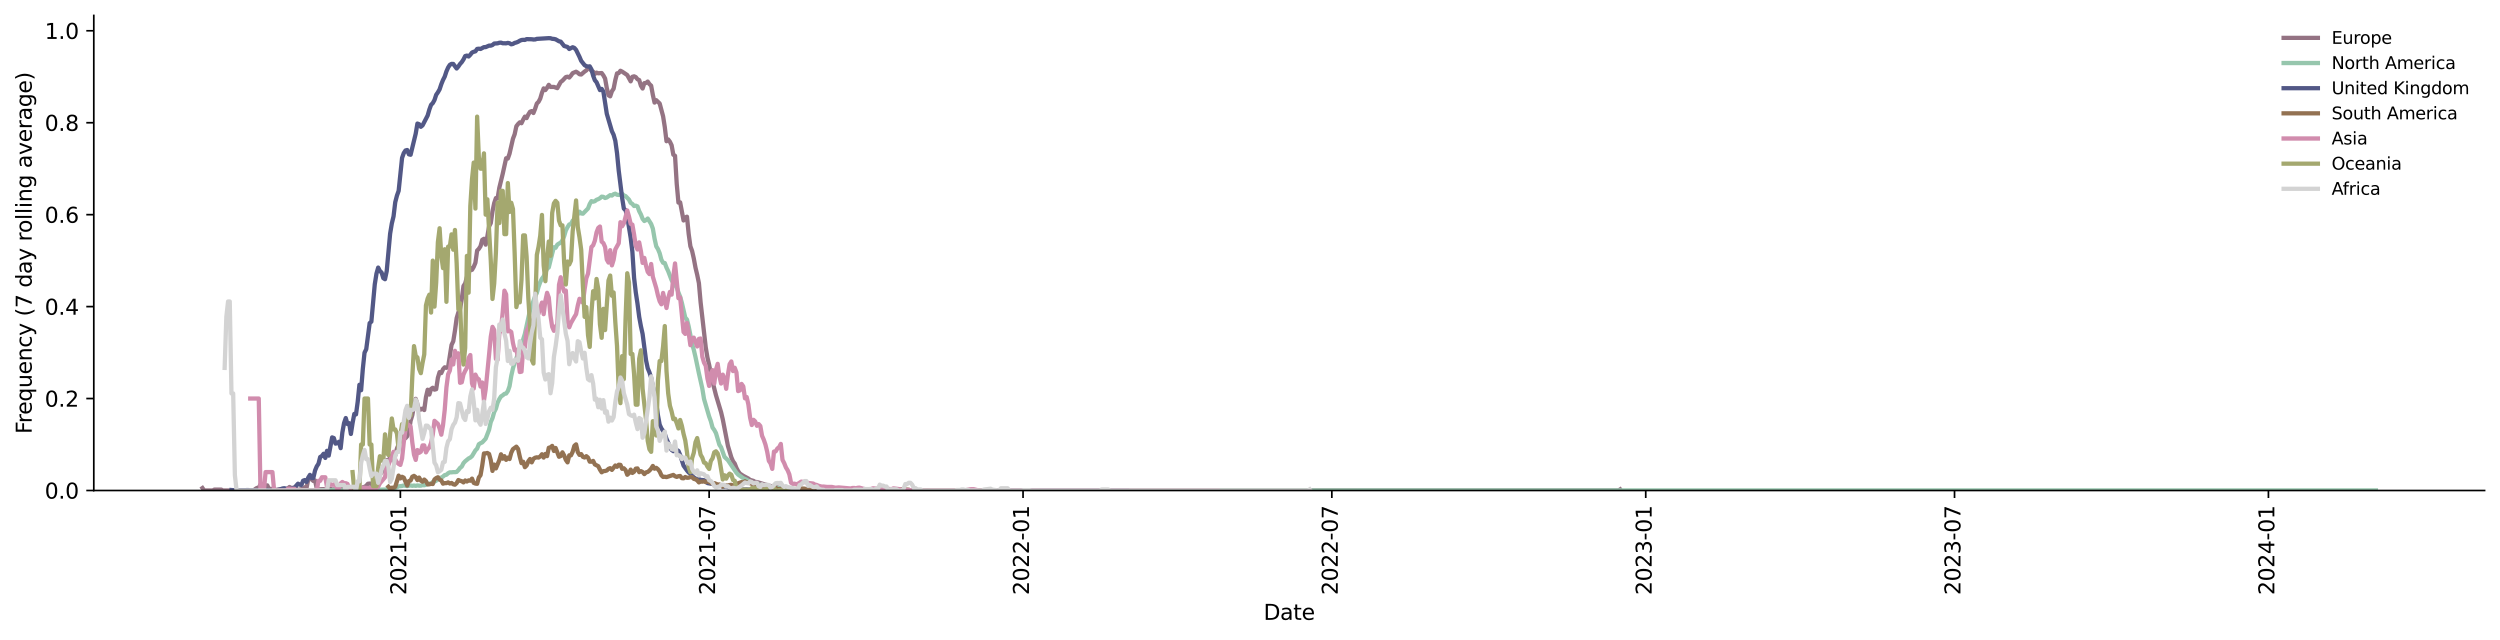 <?xml version="1.0" encoding="utf-8" standalone="no"?>
<!DOCTYPE svg PUBLIC "-//W3C//DTD SVG 1.1//EN"
  "http://www.w3.org/Graphics/SVG/1.1/DTD/svg11.dtd">
<svg xmlns:xlink="http://www.w3.org/1999/xlink" width="1166.981pt" height="298.621pt" viewBox="0 0 1166.981 298.621" xmlns="http://www.w3.org/2000/svg" version="1.1">
 <defs>
  <style type="text/css">*{stroke-linejoin: round; stroke-linecap: butt}</style>
 </defs>
 <g id="figure_1">
  <g id="patch_1">
   <path d="M 0 298.621 
L 1166.981 298.621 
L 1166.981 0 
L 0 0 
z
" style="fill: #ffffff"/>
  </g>
  <g id="axes_1">
   <g id="patch_2">
    <path d="M 43.781 228.96 
L 1159.781 228.96 
L 1159.781 7.2 
L 43.781 7.2 
z
" style="fill: #ffffff"/>
   </g>
   <g id="matplotlib.axis_1">
    <g id="xtick_1">
     <g id="line2d_1">
      <defs>
       <path id="mc5928f9fe2" d="M 0 0 
L 0 3.5 
" style="stroke: #000000; stroke-width: 0.8"/>
      </defs>
      <g>
       <use xlink:href="#mc5928f9fe2" x="186.885" y="228.96" style="stroke: #000000; stroke-width: 0.8"/>
      </g>
     </g>
     <g id="text_1">
      <!-- 2021-01 -->
      <g transform="translate(189.644 277.743)rotate(-90)scale(0.1 -0.1)">
       <defs>
        <path id="DejaVuSans-32" d="M 1228 531 
L 3431 531 
L 3431 0 
L 469 0 
L 469 531 
Q 828 903 1448 1529 
Q 2069 2156 2228 2338 
Q 2531 2678 2651 2914 
Q 2772 3150 2772 3378 
Q 2772 3750 2511 3984 
Q 2250 4219 1831 4219 
Q 1534 4219 1204 4116 
Q 875 4013 500 3803 
L 500 4441 
Q 881 4594 1212 4672 
Q 1544 4750 1819 4750 
Q 2544 4750 2975 4387 
Q 3406 4025 3406 3419 
Q 3406 3131 3298 2873 
Q 3191 2616 2906 2266 
Q 2828 2175 2409 1742 
Q 1991 1309 1228 531 
z
" transform="scale(0.016)"/>
        <path id="DejaVuSans-30" d="M 2034 4250 
Q 1547 4250 1301 3770 
Q 1056 3291 1056 2328 
Q 1056 1369 1301 889 
Q 1547 409 2034 409 
Q 2525 409 2770 889 
Q 3016 1369 3016 2328 
Q 3016 3291 2770 3770 
Q 2525 4250 2034 4250 
z
M 2034 4750 
Q 2819 4750 3233 4129 
Q 3647 3509 3647 2328 
Q 3647 1150 3233 529 
Q 2819 -91 2034 -91 
Q 1250 -91 836 529 
Q 422 1150 422 2328 
Q 422 3509 836 4129 
Q 1250 4750 2034 4750 
z
" transform="scale(0.016)"/>
        <path id="DejaVuSans-31" d="M 794 531 
L 1825 531 
L 1825 4091 
L 703 3866 
L 703 4441 
L 1819 4666 
L 2450 4666 
L 2450 531 
L 3481 531 
L 3481 0 
L 794 0 
L 794 531 
z
" transform="scale(0.016)"/>
        <path id="DejaVuSans-2d" d="M 313 2009 
L 1997 2009 
L 1997 1497 
L 313 1497 
L 313 2009 
z
" transform="scale(0.016)"/>
       </defs>
       <use xlink:href="#DejaVuSans-32"/>
       <use xlink:href="#DejaVuSans-30" x="63.623"/>
       <use xlink:href="#DejaVuSans-32" x="127.246"/>
       <use xlink:href="#DejaVuSans-31" x="190.869"/>
       <use xlink:href="#DejaVuSans-2d" x="254.492"/>
       <use xlink:href="#DejaVuSans-30" x="290.576"/>
       <use xlink:href="#DejaVuSans-31" x="354.199"/>
      </g>
     </g>
    </g>
    <g id="xtick_2">
     <g id="line2d_2">
      <g>
       <use xlink:href="#mc5928f9fe2" x="331.023" y="228.96" style="stroke: #000000; stroke-width: 0.8"/>
      </g>
     </g>
     <g id="text_2">
      <!-- 2021-07 -->
      <g transform="translate(333.783 277.743)rotate(-90)scale(0.1 -0.1)">
       <defs>
        <path id="DejaVuSans-37" d="M 525 4666 
L 3525 4666 
L 3525 4397 
L 1831 0 
L 1172 0 
L 2766 4134 
L 525 4134 
L 525 4666 
z
" transform="scale(0.016)"/>
       </defs>
       <use xlink:href="#DejaVuSans-32"/>
       <use xlink:href="#DejaVuSans-30" x="63.623"/>
       <use xlink:href="#DejaVuSans-32" x="127.246"/>
       <use xlink:href="#DejaVuSans-31" x="190.869"/>
       <use xlink:href="#DejaVuSans-2d" x="254.492"/>
       <use xlink:href="#DejaVuSans-30" x="290.576"/>
       <use xlink:href="#DejaVuSans-37" x="354.199"/>
      </g>
     </g>
    </g>
    <g id="xtick_3">
     <g id="line2d_3">
      <g>
       <use xlink:href="#mc5928f9fe2" x="477.551" y="228.96" style="stroke: #000000; stroke-width: 0.8"/>
      </g>
     </g>
     <g id="text_3">
      <!-- 2022-01 -->
      <g transform="translate(480.311 277.743)rotate(-90)scale(0.1 -0.1)">
       <use xlink:href="#DejaVuSans-32"/>
       <use xlink:href="#DejaVuSans-30" x="63.623"/>
       <use xlink:href="#DejaVuSans-32" x="127.246"/>
       <use xlink:href="#DejaVuSans-32" x="190.869"/>
       <use xlink:href="#DejaVuSans-2d" x="254.492"/>
       <use xlink:href="#DejaVuSans-30" x="290.576"/>
       <use xlink:href="#DejaVuSans-31" x="354.199"/>
      </g>
     </g>
    </g>
    <g id="xtick_4">
     <g id="line2d_4">
      <g>
       <use xlink:href="#mc5928f9fe2" x="621.69" y="228.96" style="stroke: #000000; stroke-width: 0.8"/>
      </g>
     </g>
     <g id="text_4">
      <!-- 2022-07 -->
      <g transform="translate(624.449 277.743)rotate(-90)scale(0.1 -0.1)">
       <use xlink:href="#DejaVuSans-32"/>
       <use xlink:href="#DejaVuSans-30" x="63.623"/>
       <use xlink:href="#DejaVuSans-32" x="127.246"/>
       <use xlink:href="#DejaVuSans-32" x="190.869"/>
       <use xlink:href="#DejaVuSans-2d" x="254.492"/>
       <use xlink:href="#DejaVuSans-30" x="290.576"/>
       <use xlink:href="#DejaVuSans-37" x="354.199"/>
      </g>
     </g>
    </g>
    <g id="xtick_5">
     <g id="line2d_5">
      <g>
       <use xlink:href="#mc5928f9fe2" x="768.218" y="228.96" style="stroke: #000000; stroke-width: 0.8"/>
      </g>
     </g>
     <g id="text_5">
      <!-- 2023-01 -->
      <g transform="translate(770.977 277.743)rotate(-90)scale(0.1 -0.1)">
       <defs>
        <path id="DejaVuSans-33" d="M 2597 2516 
Q 3050 2419 3304 2112 
Q 3559 1806 3559 1356 
Q 3559 666 3084 287 
Q 2609 -91 1734 -91 
Q 1441 -91 1130 -33 
Q 819 25 488 141 
L 488 750 
Q 750 597 1062 519 
Q 1375 441 1716 441 
Q 2309 441 2620 675 
Q 2931 909 2931 1356 
Q 2931 1769 2642 2001 
Q 2353 2234 1838 2234 
L 1294 2234 
L 1294 2753 
L 1863 2753 
Q 2328 2753 2575 2939 
Q 2822 3125 2822 3475 
Q 2822 3834 2567 4026 
Q 2313 4219 1838 4219 
Q 1578 4219 1281 4162 
Q 984 4106 628 3988 
L 628 4550 
Q 988 4650 1302 4700 
Q 1616 4750 1894 4750 
Q 2613 4750 3031 4423 
Q 3450 4097 3450 3541 
Q 3450 3153 3228 2886 
Q 3006 2619 2597 2516 
z
" transform="scale(0.016)"/>
       </defs>
       <use xlink:href="#DejaVuSans-32"/>
       <use xlink:href="#DejaVuSans-30" x="63.623"/>
       <use xlink:href="#DejaVuSans-32" x="127.246"/>
       <use xlink:href="#DejaVuSans-33" x="190.869"/>
       <use xlink:href="#DejaVuSans-2d" x="254.492"/>
       <use xlink:href="#DejaVuSans-30" x="290.576"/>
       <use xlink:href="#DejaVuSans-31" x="354.199"/>
      </g>
     </g>
    </g>
    <g id="xtick_6">
     <g id="line2d_6">
      <g>
       <use xlink:href="#mc5928f9fe2" x="912.356" y="228.96" style="stroke: #000000; stroke-width: 0.8"/>
      </g>
     </g>
     <g id="text_6">
      <!-- 2023-07 -->
      <g transform="translate(915.116 277.743)rotate(-90)scale(0.1 -0.1)">
       <use xlink:href="#DejaVuSans-32"/>
       <use xlink:href="#DejaVuSans-30" x="63.623"/>
       <use xlink:href="#DejaVuSans-32" x="127.246"/>
       <use xlink:href="#DejaVuSans-33" x="190.869"/>
       <use xlink:href="#DejaVuSans-2d" x="254.492"/>
       <use xlink:href="#DejaVuSans-30" x="290.576"/>
       <use xlink:href="#DejaVuSans-37" x="354.199"/>
      </g>
     </g>
    </g>
    <g id="xtick_7">
     <g id="line2d_7">
      <g>
       <use xlink:href="#mc5928f9fe2" x="1058.884" y="228.96" style="stroke: #000000; stroke-width: 0.8"/>
      </g>
     </g>
     <g id="text_7">
      <!-- 2024-01 -->
      <g transform="translate(1061.644 277.743)rotate(-90)scale(0.1 -0.1)">
       <defs>
        <path id="DejaVuSans-34" d="M 2419 4116 
L 825 1625 
L 2419 1625 
L 2419 4116 
z
M 2253 4666 
L 3047 4666 
L 3047 1625 
L 3713 1625 
L 3713 1100 
L 3047 1100 
L 3047 0 
L 2419 0 
L 2419 1100 
L 313 1100 
L 313 1709 
L 2253 4666 
z
" transform="scale(0.016)"/>
       </defs>
       <use xlink:href="#DejaVuSans-32"/>
       <use xlink:href="#DejaVuSans-30" x="63.623"/>
       <use xlink:href="#DejaVuSans-32" x="127.246"/>
       <use xlink:href="#DejaVuSans-34" x="190.869"/>
       <use xlink:href="#DejaVuSans-2d" x="254.492"/>
       <use xlink:href="#DejaVuSans-30" x="290.576"/>
       <use xlink:href="#DejaVuSans-31" x="354.199"/>
      </g>
     </g>
    </g>
    <g id="text_8">
     <!-- Date -->
     <g transform="translate(589.83 289.341)scale(0.1 -0.1)">
      <defs>
       <path id="DejaVuSans-44" d="M 1259 4147 
L 1259 519 
L 2022 519 
Q 2988 519 3436 956 
Q 3884 1394 3884 2338 
Q 3884 3275 3436 3711 
Q 2988 4147 2022 4147 
L 1259 4147 
z
M 628 4666 
L 1925 4666 
Q 3281 4666 3915 4102 
Q 4550 3538 4550 2338 
Q 4550 1131 3912 565 
Q 3275 0 1925 0 
L 628 0 
L 628 4666 
z
" transform="scale(0.016)"/>
       <path id="DejaVuSans-61" d="M 2194 1759 
Q 1497 1759 1228 1600 
Q 959 1441 959 1056 
Q 959 750 1161 570 
Q 1363 391 1709 391 
Q 2188 391 2477 730 
Q 2766 1069 2766 1631 
L 2766 1759 
L 2194 1759 
z
M 3341 1997 
L 3341 0 
L 2766 0 
L 2766 531 
Q 2569 213 2275 61 
Q 1981 -91 1556 -91 
Q 1019 -91 701 211 
Q 384 513 384 1019 
Q 384 1609 779 1909 
Q 1175 2209 1959 2209 
L 2766 2209 
L 2766 2266 
Q 2766 2663 2505 2880 
Q 2244 3097 1772 3097 
Q 1472 3097 1187 3025 
Q 903 2953 641 2809 
L 641 3341 
Q 956 3463 1253 3523 
Q 1550 3584 1831 3584 
Q 2591 3584 2966 3190 
Q 3341 2797 3341 1997 
z
" transform="scale(0.016)"/>
       <path id="DejaVuSans-74" d="M 1172 4494 
L 1172 3500 
L 2356 3500 
L 2356 3053 
L 1172 3053 
L 1172 1153 
Q 1172 725 1289 603 
Q 1406 481 1766 481 
L 2356 481 
L 2356 0 
L 1766 0 
Q 1100 0 847 248 
Q 594 497 594 1153 
L 594 3053 
L 172 3053 
L 172 3500 
L 594 3500 
L 594 4494 
L 1172 4494 
z
" transform="scale(0.016)"/>
       <path id="DejaVuSans-65" d="M 3597 1894 
L 3597 1613 
L 953 1613 
Q 991 1019 1311 708 
Q 1631 397 2203 397 
Q 2534 397 2845 478 
Q 3156 559 3463 722 
L 3463 178 
Q 3153 47 2828 -22 
Q 2503 -91 2169 -91 
Q 1331 -91 842 396 
Q 353 884 353 1716 
Q 353 2575 817 3079 
Q 1281 3584 2069 3584 
Q 2775 3584 3186 3129 
Q 3597 2675 3597 1894 
z
M 3022 2063 
Q 3016 2534 2758 2815 
Q 2500 3097 2075 3097 
Q 1594 3097 1305 2825 
Q 1016 2553 972 2059 
L 3022 2063 
z
" transform="scale(0.016)"/>
      </defs>
      <use xlink:href="#DejaVuSans-44"/>
      <use xlink:href="#DejaVuSans-61" x="77.002"/>
      <use xlink:href="#DejaVuSans-74" x="138.281"/>
      <use xlink:href="#DejaVuSans-65" x="177.49"/>
     </g>
    </g>
   </g>
   <g id="matplotlib.axis_2">
    <g id="ytick_1">
     <g id="line2d_8">
      <defs>
       <path id="md8952ab320" d="M 0 0 
L -3.5 0 
" style="stroke: #000000; stroke-width: 0.8"/>
      </defs>
      <g>
       <use xlink:href="#md8952ab320" x="43.781" y="228.96" style="stroke: #000000; stroke-width: 0.8"/>
      </g>
     </g>
     <g id="text_9">
      <!-- 0.0 -->
      <g transform="translate(20.878 232.759)scale(0.1 -0.1)">
       <defs>
        <path id="DejaVuSans-2e" d="M 684 794 
L 1344 794 
L 1344 0 
L 684 0 
L 684 794 
z
" transform="scale(0.016)"/>
       </defs>
       <use xlink:href="#DejaVuSans-30"/>
       <use xlink:href="#DejaVuSans-2e" x="63.623"/>
       <use xlink:href="#DejaVuSans-30" x="95.41"/>
      </g>
     </g>
    </g>
    <g id="ytick_2">
     <g id="line2d_9">
      <g>
       <use xlink:href="#md8952ab320" x="43.781" y="186.041" style="stroke: #000000; stroke-width: 0.8"/>
      </g>
     </g>
     <g id="text_10">
      <!-- 0.2 -->
      <g transform="translate(20.878 189.84)scale(0.1 -0.1)">
       <use xlink:href="#DejaVuSans-30"/>
       <use xlink:href="#DejaVuSans-2e" x="63.623"/>
       <use xlink:href="#DejaVuSans-32" x="95.41"/>
      </g>
     </g>
    </g>
    <g id="ytick_3">
     <g id="line2d_10">
      <g>
       <use xlink:href="#md8952ab320" x="43.781" y="143.121" style="stroke: #000000; stroke-width: 0.8"/>
      </g>
     </g>
     <g id="text_11">
      <!-- 0.4 -->
      <g transform="translate(20.878 146.921)scale(0.1 -0.1)">
       <use xlink:href="#DejaVuSans-30"/>
       <use xlink:href="#DejaVuSans-2e" x="63.623"/>
       <use xlink:href="#DejaVuSans-34" x="95.41"/>
      </g>
     </g>
    </g>
    <g id="ytick_4">
     <g id="line2d_11">
      <g>
       <use xlink:href="#md8952ab320" x="43.781" y="100.202" style="stroke: #000000; stroke-width: 0.8"/>
      </g>
     </g>
     <g id="text_12">
      <!-- 0.6 -->
      <g transform="translate(20.878 104.001)scale(0.1 -0.1)">
       <defs>
        <path id="DejaVuSans-36" d="M 2113 2584 
Q 1688 2584 1439 2293 
Q 1191 2003 1191 1497 
Q 1191 994 1439 701 
Q 1688 409 2113 409 
Q 2538 409 2786 701 
Q 3034 994 3034 1497 
Q 3034 2003 2786 2293 
Q 2538 2584 2113 2584 
z
M 3366 4563 
L 3366 3988 
Q 3128 4100 2886 4159 
Q 2644 4219 2406 4219 
Q 1781 4219 1451 3797 
Q 1122 3375 1075 2522 
Q 1259 2794 1537 2939 
Q 1816 3084 2150 3084 
Q 2853 3084 3261 2657 
Q 3669 2231 3669 1497 
Q 3669 778 3244 343 
Q 2819 -91 2113 -91 
Q 1303 -91 875 529 
Q 447 1150 447 2328 
Q 447 3434 972 4092 
Q 1497 4750 2381 4750 
Q 2619 4750 2861 4703 
Q 3103 4656 3366 4563 
z
" transform="scale(0.016)"/>
       </defs>
       <use xlink:href="#DejaVuSans-30"/>
       <use xlink:href="#DejaVuSans-2e" x="63.623"/>
       <use xlink:href="#DejaVuSans-36" x="95.41"/>
      </g>
     </g>
    </g>
    <g id="ytick_5">
     <g id="line2d_12">
      <g>
       <use xlink:href="#md8952ab320" x="43.781" y="57.283" style="stroke: #000000; stroke-width: 0.8"/>
      </g>
     </g>
     <g id="text_13">
      <!-- 0.8 -->
      <g transform="translate(20.878 61.082)scale(0.1 -0.1)">
       <defs>
        <path id="DejaVuSans-38" d="M 2034 2216 
Q 1584 2216 1326 1975 
Q 1069 1734 1069 1313 
Q 1069 891 1326 650 
Q 1584 409 2034 409 
Q 2484 409 2743 651 
Q 3003 894 3003 1313 
Q 3003 1734 2745 1975 
Q 2488 2216 2034 2216 
z
M 1403 2484 
Q 997 2584 770 2862 
Q 544 3141 544 3541 
Q 544 4100 942 4425 
Q 1341 4750 2034 4750 
Q 2731 4750 3128 4425 
Q 3525 4100 3525 3541 
Q 3525 3141 3298 2862 
Q 3072 2584 2669 2484 
Q 3125 2378 3379 2068 
Q 3634 1759 3634 1313 
Q 3634 634 3220 271 
Q 2806 -91 2034 -91 
Q 1263 -91 848 271 
Q 434 634 434 1313 
Q 434 1759 690 2068 
Q 947 2378 1403 2484 
z
M 1172 3481 
Q 1172 3119 1398 2916 
Q 1625 2713 2034 2713 
Q 2441 2713 2670 2916 
Q 2900 3119 2900 3481 
Q 2900 3844 2670 4047 
Q 2441 4250 2034 4250 
Q 1625 4250 1398 4047 
Q 1172 3844 1172 3481 
z
" transform="scale(0.016)"/>
       </defs>
       <use xlink:href="#DejaVuSans-30"/>
       <use xlink:href="#DejaVuSans-2e" x="63.623"/>
       <use xlink:href="#DejaVuSans-38" x="95.41"/>
      </g>
     </g>
    </g>
    <g id="ytick_6">
     <g id="line2d_13">
      <g>
       <use xlink:href="#md8952ab320" x="43.781" y="14.363" style="stroke: #000000; stroke-width: 0.8"/>
      </g>
     </g>
     <g id="text_14">
      <!-- 1.0 -->
      <g transform="translate(20.878 18.162)scale(0.1 -0.1)">
       <use xlink:href="#DejaVuSans-31"/>
       <use xlink:href="#DejaVuSans-2e" x="63.623"/>
       <use xlink:href="#DejaVuSans-30" x="95.41"/>
      </g>
     </g>
    </g>
    <g id="text_15">
     <!-- Frequency (7 day rolling average) -->
     <g transform="translate(14.798 202.529)rotate(-90)scale(0.1 -0.1)">
      <defs>
       <path id="DejaVuSans-46" d="M 628 4666 
L 3309 4666 
L 3309 4134 
L 1259 4134 
L 1259 2759 
L 3109 2759 
L 3109 2228 
L 1259 2228 
L 1259 0 
L 628 0 
L 628 4666 
z
" transform="scale(0.016)"/>
       <path id="DejaVuSans-72" d="M 2631 2963 
Q 2534 3019 2420 3045 
Q 2306 3072 2169 3072 
Q 1681 3072 1420 2755 
Q 1159 2438 1159 1844 
L 1159 0 
L 581 0 
L 581 3500 
L 1159 3500 
L 1159 2956 
Q 1341 3275 1631 3429 
Q 1922 3584 2338 3584 
Q 2397 3584 2469 3576 
Q 2541 3569 2628 3553 
L 2631 2963 
z
" transform="scale(0.016)"/>
       <path id="DejaVuSans-71" d="M 947 1747 
Q 947 1113 1208 752 
Q 1469 391 1925 391 
Q 2381 391 2643 752 
Q 2906 1113 2906 1747 
Q 2906 2381 2643 2742 
Q 2381 3103 1925 3103 
Q 1469 3103 1208 2742 
Q 947 2381 947 1747 
z
M 2906 525 
Q 2725 213 2448 61 
Q 2172 -91 1784 -91 
Q 1150 -91 751 415 
Q 353 922 353 1747 
Q 353 2572 751 3078 
Q 1150 3584 1784 3584 
Q 2172 3584 2448 3432 
Q 2725 3281 2906 2969 
L 2906 3500 
L 3481 3500 
L 3481 -1331 
L 2906 -1331 
L 2906 525 
z
" transform="scale(0.016)"/>
       <path id="DejaVuSans-75" d="M 544 1381 
L 544 3500 
L 1119 3500 
L 1119 1403 
Q 1119 906 1312 657 
Q 1506 409 1894 409 
Q 2359 409 2629 706 
Q 2900 1003 2900 1516 
L 2900 3500 
L 3475 3500 
L 3475 0 
L 2900 0 
L 2900 538 
Q 2691 219 2414 64 
Q 2138 -91 1772 -91 
Q 1169 -91 856 284 
Q 544 659 544 1381 
z
M 1991 3584 
L 1991 3584 
z
" transform="scale(0.016)"/>
       <path id="DejaVuSans-6e" d="M 3513 2113 
L 3513 0 
L 2938 0 
L 2938 2094 
Q 2938 2591 2744 2837 
Q 2550 3084 2163 3084 
Q 1697 3084 1428 2787 
Q 1159 2491 1159 1978 
L 1159 0 
L 581 0 
L 581 3500 
L 1159 3500 
L 1159 2956 
Q 1366 3272 1645 3428 
Q 1925 3584 2291 3584 
Q 2894 3584 3203 3211 
Q 3513 2838 3513 2113 
z
" transform="scale(0.016)"/>
       <path id="DejaVuSans-63" d="M 3122 3366 
L 3122 2828 
Q 2878 2963 2633 3030 
Q 2388 3097 2138 3097 
Q 1578 3097 1268 2742 
Q 959 2388 959 1747 
Q 959 1106 1268 751 
Q 1578 397 2138 397 
Q 2388 397 2633 464 
Q 2878 531 3122 666 
L 3122 134 
Q 2881 22 2623 -34 
Q 2366 -91 2075 -91 
Q 1284 -91 818 406 
Q 353 903 353 1747 
Q 353 2603 823 3093 
Q 1294 3584 2113 3584 
Q 2378 3584 2631 3529 
Q 2884 3475 3122 3366 
z
" transform="scale(0.016)"/>
       <path id="DejaVuSans-79" d="M 2059 -325 
Q 1816 -950 1584 -1140 
Q 1353 -1331 966 -1331 
L 506 -1331 
L 506 -850 
L 844 -850 
Q 1081 -850 1212 -737 
Q 1344 -625 1503 -206 
L 1606 56 
L 191 3500 
L 800 3500 
L 1894 763 
L 2988 3500 
L 3597 3500 
L 2059 -325 
z
" transform="scale(0.016)"/>
       <path id="DejaVuSans-20" transform="scale(0.016)"/>
       <path id="DejaVuSans-28" d="M 1984 4856 
Q 1566 4138 1362 3434 
Q 1159 2731 1159 2009 
Q 1159 1288 1364 580 
Q 1569 -128 1984 -844 
L 1484 -844 
Q 1016 -109 783 600 
Q 550 1309 550 2009 
Q 550 2706 781 3412 
Q 1013 4119 1484 4856 
L 1984 4856 
z
" transform="scale(0.016)"/>
       <path id="DejaVuSans-64" d="M 2906 2969 
L 2906 4863 
L 3481 4863 
L 3481 0 
L 2906 0 
L 2906 525 
Q 2725 213 2448 61 
Q 2172 -91 1784 -91 
Q 1150 -91 751 415 
Q 353 922 353 1747 
Q 353 2572 751 3078 
Q 1150 3584 1784 3584 
Q 2172 3584 2448 3432 
Q 2725 3281 2906 2969 
z
M 947 1747 
Q 947 1113 1208 752 
Q 1469 391 1925 391 
Q 2381 391 2643 752 
Q 2906 1113 2906 1747 
Q 2906 2381 2643 2742 
Q 2381 3103 1925 3103 
Q 1469 3103 1208 2742 
Q 947 2381 947 1747 
z
" transform="scale(0.016)"/>
       <path id="DejaVuSans-6f" d="M 1959 3097 
Q 1497 3097 1228 2736 
Q 959 2375 959 1747 
Q 959 1119 1226 758 
Q 1494 397 1959 397 
Q 2419 397 2687 759 
Q 2956 1122 2956 1747 
Q 2956 2369 2687 2733 
Q 2419 3097 1959 3097 
z
M 1959 3584 
Q 2709 3584 3137 3096 
Q 3566 2609 3566 1747 
Q 3566 888 3137 398 
Q 2709 -91 1959 -91 
Q 1206 -91 779 398 
Q 353 888 353 1747 
Q 353 2609 779 3096 
Q 1206 3584 1959 3584 
z
" transform="scale(0.016)"/>
       <path id="DejaVuSans-6c" d="M 603 4863 
L 1178 4863 
L 1178 0 
L 603 0 
L 603 4863 
z
" transform="scale(0.016)"/>
       <path id="DejaVuSans-69" d="M 603 3500 
L 1178 3500 
L 1178 0 
L 603 0 
L 603 3500 
z
M 603 4863 
L 1178 4863 
L 1178 4134 
L 603 4134 
L 603 4863 
z
" transform="scale(0.016)"/>
       <path id="DejaVuSans-67" d="M 2906 1791 
Q 2906 2416 2648 2759 
Q 2391 3103 1925 3103 
Q 1463 3103 1205 2759 
Q 947 2416 947 1791 
Q 947 1169 1205 825 
Q 1463 481 1925 481 
Q 2391 481 2648 825 
Q 2906 1169 2906 1791 
z
M 3481 434 
Q 3481 -459 3084 -895 
Q 2688 -1331 1869 -1331 
Q 1566 -1331 1297 -1286 
Q 1028 -1241 775 -1147 
L 775 -588 
Q 1028 -725 1275 -790 
Q 1522 -856 1778 -856 
Q 2344 -856 2625 -561 
Q 2906 -266 2906 331 
L 2906 616 
Q 2728 306 2450 153 
Q 2172 0 1784 0 
Q 1141 0 747 490 
Q 353 981 353 1791 
Q 353 2603 747 3093 
Q 1141 3584 1784 3584 
Q 2172 3584 2450 3431 
Q 2728 3278 2906 2969 
L 2906 3500 
L 3481 3500 
L 3481 434 
z
" transform="scale(0.016)"/>
       <path id="DejaVuSans-76" d="M 191 3500 
L 800 3500 
L 1894 563 
L 2988 3500 
L 3597 3500 
L 2284 0 
L 1503 0 
L 191 3500 
z
" transform="scale(0.016)"/>
       <path id="DejaVuSans-29" d="M 513 4856 
L 1013 4856 
Q 1481 4119 1714 3412 
Q 1947 2706 1947 2009 
Q 1947 1309 1714 600 
Q 1481 -109 1013 -844 
L 513 -844 
Q 928 -128 1133 580 
Q 1338 1288 1338 2009 
Q 1338 2731 1133 3434 
Q 928 4138 513 4856 
z
" transform="scale(0.016)"/>
      </defs>
      <use xlink:href="#DejaVuSans-46"/>
      <use xlink:href="#DejaVuSans-72" x="50.27"/>
      <use xlink:href="#DejaVuSans-65" x="89.133"/>
      <use xlink:href="#DejaVuSans-71" x="150.656"/>
      <use xlink:href="#DejaVuSans-75" x="214.133"/>
      <use xlink:href="#DejaVuSans-65" x="277.512"/>
      <use xlink:href="#DejaVuSans-6e" x="339.035"/>
      <use xlink:href="#DejaVuSans-63" x="402.414"/>
      <use xlink:href="#DejaVuSans-79" x="457.395"/>
      <use xlink:href="#DejaVuSans-20" x="516.574"/>
      <use xlink:href="#DejaVuSans-28" x="548.361"/>
      <use xlink:href="#DejaVuSans-37" x="587.375"/>
      <use xlink:href="#DejaVuSans-20" x="650.998"/>
      <use xlink:href="#DejaVuSans-64" x="682.785"/>
      <use xlink:href="#DejaVuSans-61" x="746.262"/>
      <use xlink:href="#DejaVuSans-79" x="807.541"/>
      <use xlink:href="#DejaVuSans-20" x="866.721"/>
      <use xlink:href="#DejaVuSans-72" x="898.508"/>
      <use xlink:href="#DejaVuSans-6f" x="937.371"/>
      <use xlink:href="#DejaVuSans-6c" x="998.553"/>
      <use xlink:href="#DejaVuSans-6c" x="1026.336"/>
      <use xlink:href="#DejaVuSans-69" x="1054.119"/>
      <use xlink:href="#DejaVuSans-6e" x="1081.902"/>
      <use xlink:href="#DejaVuSans-67" x="1145.281"/>
      <use xlink:href="#DejaVuSans-20" x="1208.758"/>
      <use xlink:href="#DejaVuSans-61" x="1240.545"/>
      <use xlink:href="#DejaVuSans-76" x="1301.824"/>
      <use xlink:href="#DejaVuSans-65" x="1361.004"/>
      <use xlink:href="#DejaVuSans-72" x="1422.527"/>
      <use xlink:href="#DejaVuSans-61" x="1463.641"/>
      <use xlink:href="#DejaVuSans-67" x="1524.92"/>
      <use xlink:href="#DejaVuSans-65" x="1588.396"/>
      <use xlink:href="#DejaVuSans-29" x="1649.92"/>
     </g>
    </g>
   </g>
   <g id="line2d_14">
    <path d="M 94.509 227.815 
L 95.305 228.96 
L 99.287 228.96 
L 100.083 228.531 
L 103.268 228.531 
L 104.065 228.96 
L 118.399 228.96 
L 119.195 228.233 
L 119.992 227.739 
L 120.788 227.739 
L 121.584 226.088 
L 122.381 226.088 
L 123.177 226.816 
L 123.973 226.569 
L 124.77 226.569 
L 125.566 228.22 
L 127.159 228.22 
L 127.955 228.63 
L 129.548 228.63 
L 130.344 228.438 
L 131.14 228.438 
L 131.937 228.321 
L 133.53 228.321 
L 134.326 228.061 
L 135.122 227.321 
L 135.919 227.768 
L 137.511 227.768 
L 139.104 228.687 
L 140.697 228.334 
L 141.493 228.201 
L 142.289 227.428 
L 143.086 227.701 
L 143.882 223.886 
L 144.678 223.609 
L 145.475 223.742 
L 146.271 224.516 
L 147.067 224.264 
L 147.864 228.034 
L 148.66 228.429 
L 151.049 228.324 
L 151.845 228.603 
L 152.642 228.146 
L 154.235 228.187 
L 155.031 228.503 
L 155.827 228.435 
L 156.624 228.518 
L 157.42 228.171 
L 159.013 228.171 
L 159.809 227.909 
L 161.402 228.199 
L 162.994 227.83 
L 163.791 228.161 
L 164.587 228.255 
L 165.383 228.234 
L 166.18 228.383 
L 166.976 228.417 
L 168.569 228.231 
L 169.365 227.478 
L 170.161 227.256 
L 170.958 226.783 
L 171.754 225.826 
L 172.55 225.727 
L 173.347 225.858 
L 174.143 225.136 
L 174.94 225.01 
L 175.736 224.634 
L 176.532 223.395 
L 177.329 221.132 
L 178.125 220.646 
L 178.921 217.822 
L 179.718 216.048 
L 180.514 214.783 
L 181.31 215.691 
L 182.107 213.234 
L 182.903 213.852 
L 183.699 215.235 
L 184.496 212.57 
L 185.292 209.343 
L 186.885 205.467 
L 187.681 202.284 
L 188.477 201.765 
L 189.274 204.531 
L 190.07 203.634 
L 190.866 201.51 
L 191.663 196.421 
L 192.459 193.788 
L 193.255 189.293 
L 194.052 186.18 
L 195.645 191.324 
L 196.441 191.163 
L 197.237 190.723 
L 198.034 191.405 
L 198.83 185.389 
L 199.626 181.935 
L 200.423 184.157 
L 201.219 181.562 
L 202.015 181.007 
L 202.812 181.878 
L 203.608 181.667 
L 204.404 176.331 
L 205.201 173.704 
L 205.997 174.135 
L 206.793 172.339 
L 207.59 171.449 
L 208.386 171.702 
L 209.182 171.24 
L 210.775 161.007 
L 211.571 159.328 
L 212.368 154.359 
L 213.164 148.502 
L 213.96 145.818 
L 214.757 144.121 
L 215.553 139.585 
L 216.35 133.51 
L 217.146 132.301 
L 217.942 129.332 
L 218.739 128.061 
L 219.535 124.978 
L 220.331 125.953 
L 221.128 124.585 
L 221.924 122.643 
L 222.72 116.968 
L 223.517 116.156 
L 224.313 114.915 
L 225.109 111.963 
L 225.906 111.471 
L 226.702 114.196 
L 227.498 110.333 
L 228.295 105.685 
L 229.091 104.156 
L 229.887 98.694 
L 230.684 94.824 
L 231.48 92.471 
L 232.276 92.605 
L 233.073 87.668 
L 234.666 81.131 
L 236.258 73.886 
L 237.055 74.005 
L 237.851 71.728 
L 239.444 64.753 
L 240.24 62.664 
L 241.036 58.93 
L 241.833 57.901 
L 242.629 57.112 
L 243.425 57.507 
L 244.222 55.82 
L 245.018 54.437 
L 245.814 55.121 
L 246.611 53.444 
L 247.407 52.165 
L 248.203 51.858 
L 249 52.748 
L 249.796 50.757 
L 250.592 48.326 
L 251.389 47.531 
L 252.185 46.028 
L 252.981 43.314 
L 253.778 41.273 
L 254.574 42.034 
L 255.371 40.949 
L 256.167 39.616 
L 256.963 40.583 
L 258.556 40.575 
L 260.149 41.138 
L 261.741 38.236 
L 262.538 37.664 
L 264.13 35.971 
L 264.927 35.8 
L 265.723 36.196 
L 266.519 35.278 
L 267.316 34.134 
L 268.908 33.477 
L 269.705 33.959 
L 270.501 34.672 
L 271.297 34.782 
L 272.89 33.395 
L 273.686 32.856 
L 274.483 31.884 
L 275.279 31.897 
L 276.076 33.05 
L 276.872 33.419 
L 277.668 34.517 
L 278.465 33.912 
L 279.261 34.21 
L 280.854 34.096 
L 281.65 35.198 
L 282.446 36.65 
L 283.243 41.12 
L 284.039 44.465 
L 284.835 44.959 
L 285.632 42.584 
L 286.428 41.408 
L 287.224 37.368 
L 288.021 34.256 
L 288.817 34.113 
L 289.613 33.037 
L 290.41 33.435 
L 292.002 34.49 
L 292.799 35.034 
L 294.391 37.96 
L 295.188 35.854 
L 295.984 35.628 
L 296.781 35.996 
L 297.577 36.988 
L 298.373 37.37 
L 299.17 39.999 
L 299.966 41.316 
L 300.762 38.814 
L 301.559 38.741 
L 302.355 38.082 
L 303.151 39.255 
L 303.948 40.001 
L 304.744 44.303 
L 305.54 47.882 
L 306.337 46.776 
L 307.929 48.307 
L 309.522 54.255 
L 310.318 59.315 
L 311.115 65.914 
L 311.911 65.094 
L 312.707 66.155 
L 313.504 67.81 
L 314.3 72.201 
L 315.097 72.723 
L 315.893 85.829 
L 316.689 94.561 
L 317.486 94.465 
L 319.078 102.906 
L 319.875 101.489 
L 320.671 101.164 
L 321.467 109.158 
L 322.264 114.953 
L 323.06 117.127 
L 323.856 120.653 
L 324.653 124.95 
L 325.449 128.291 
L 326.245 132.176 
L 327.042 141.161 
L 329.431 162.124 
L 330.227 166.881 
L 331.023 170.319 
L 332.616 178.185 
L 334.209 184.478 
L 336.598 192.425 
L 337.394 195.798 
L 339.783 208.11 
L 341.376 213.472 
L 342.172 215.311 
L 342.969 216.402 
L 343.765 218.454 
L 344.561 219.953 
L 345.358 221.064 
L 346.95 222.118 
L 349.339 223.388 
L 350.136 224.021 
L 351.728 224.48 
L 352.525 224.966 
L 353.321 225.015 
L 354.914 225.484 
L 358.896 226.703 
L 363.674 227.694 
L 366.859 227.966 
L 369.248 228.378 
L 370.044 228.484 
L 370.841 228.321 
L 374.026 228.505 
L 374.822 228.694 
L 377.212 228.639 
L 378.804 228.66 
L 381.99 228.675 
L 385.971 228.88 
L 388.36 228.791 
L 395.528 228.951 
L 397.12 228.838 
L 399.509 228.799 
L 400.306 228.911 
L 402.695 228.856 
L 405.084 228.853 
L 411.454 228.865 
L 413.843 228.839 
L 414.64 228.904 
L 415.436 228.671 
L 416.233 228.557 
L 418.622 228.579 
L 420.214 228.953 
L 755.476 228.96 
L 756.272 228.45 
L 756.272 228.45 
" clip-path="url(#p3f338974c1)" style="fill: none; stroke: #947383; stroke-width: 2; stroke-linecap: square"/>
   </g>
   <g id="line2d_15">
    <path d="M 135.919 228.734 
L 136.715 228.884 
L 155.031 228.812 
L 156.624 228.775 
L 159.013 228.851 
L 161.402 228.96 
L 163.791 228.906 
L 174.143 228.82 
L 175.736 228.636 
L 179.718 228.505 
L 180.514 228.474 
L 181.31 228.651 
L 182.107 228.33 
L 184.496 227.77 
L 186.088 227.026 
L 187.681 226.834 
L 188.477 226.614 
L 190.07 226.903 
L 191.663 226.594 
L 192.459 226.775 
L 193.255 226.636 
L 194.052 226.798 
L 194.848 226.58 
L 195.645 226.719 
L 196.441 226.712 
L 197.237 226.462 
L 198.034 226.532 
L 200.423 225.752 
L 201.219 225.814 
L 202.015 224.987 
L 202.812 224.795 
L 203.608 224.39 
L 204.404 223.635 
L 205.201 223.082 
L 205.997 222.975 
L 206.793 222.443 
L 207.59 221.767 
L 208.386 221.612 
L 209.182 220.893 
L 209.979 220.475 
L 210.775 220.491 
L 211.571 220.38 
L 212.368 220.399 
L 213.164 220.284 
L 213.96 219.444 
L 214.757 218.403 
L 215.553 217.768 
L 216.35 216.185 
L 217.146 215.315 
L 218.739 214.002 
L 219.535 213.61 
L 220.331 212.907 
L 221.924 210.241 
L 222.72 209.429 
L 223.517 207.378 
L 224.313 206.874 
L 225.109 206.504 
L 226.702 204.77 
L 228.295 200.627 
L 229.091 196.988 
L 229.887 195.191 
L 230.684 192.339 
L 231.48 190.804 
L 232.276 187.974 
L 233.073 186.309 
L 233.869 185.046 
L 234.666 184.534 
L 235.462 183.862 
L 236.258 183.701 
L 237.055 182.538 
L 237.851 180.286 
L 238.647 175.511 
L 239.444 171.956 
L 240.24 169.262 
L 241.036 167.281 
L 241.833 164.851 
L 242.629 164.592 
L 243.425 162.676 
L 244.222 158.4 
L 245.018 155.803 
L 247.407 144.765 
L 248.203 142.879 
L 249.796 138.209 
L 250.592 136.765 
L 251.389 133.875 
L 252.185 131.657 
L 252.981 130.072 
L 253.778 129.02 
L 255.371 125.442 
L 256.167 124.817 
L 257.76 118.371 
L 258.556 115.402 
L 259.352 115.661 
L 260.149 114.218 
L 260.945 113.681 
L 261.741 113.284 
L 262.538 112.171 
L 263.334 110.261 
L 264.13 107.564 
L 264.927 106.026 
L 265.723 104.79 
L 266.519 104.532 
L 267.316 103.022 
L 268.112 102.361 
L 268.908 101.525 
L 269.705 100.024 
L 270.501 98.823 
L 271.297 99.633 
L 272.094 99.753 
L 274.483 97.302 
L 275.279 95.224 
L 276.076 93.886 
L 276.872 94.145 
L 277.668 93.899 
L 278.465 93.251 
L 279.261 92.969 
L 280.057 92.517 
L 280.854 91.794 
L 281.65 91.896 
L 282.446 92.428 
L 283.243 92.18 
L 284.835 91.089 
L 285.632 91.287 
L 286.428 90.651 
L 287.224 90.412 
L 288.021 90.902 
L 288.817 90.99 
L 289.613 90.861 
L 290.41 90.432 
L 291.206 91.239 
L 292.002 91.523 
L 293.595 93.177 
L 294.391 94.699 
L 295.188 95.194 
L 295.984 96.162 
L 296.781 95.997 
L 297.577 96.358 
L 298.373 98.571 
L 299.17 100.097 
L 299.966 102.145 
L 300.762 103.153 
L 301.559 102.74 
L 302.355 102.012 
L 303.948 104.55 
L 304.744 106.72 
L 305.54 111.363 
L 306.337 114.993 
L 307.133 116.284 
L 307.929 118.207 
L 308.726 121.227 
L 309.522 122.667 
L 310.318 122.796 
L 311.115 124.917 
L 311.911 126.579 
L 313.504 130.789 
L 314.3 132.101 
L 315.893 134.132 
L 316.689 136.519 
L 317.486 138.516 
L 318.282 141.33 
L 319.875 148.285 
L 320.671 149.149 
L 321.467 152.382 
L 323.06 160.457 
L 323.856 163.288 
L 324.653 166.683 
L 326.245 174.283 
L 327.838 181.375 
L 328.634 186.241 
L 331.023 194.427 
L 331.82 196.617 
L 332.616 199.599 
L 333.412 200.7 
L 334.209 202.179 
L 335.802 207.619 
L 336.598 208.799 
L 338.191 213.287 
L 339.783 214.806 
L 343.765 220.691 
L 344.561 221.538 
L 346.95 223.237 
L 348.543 223.941 
L 350.136 224.996 
L 352.525 225.868 
L 354.117 226.065 
L 355.71 226.592 
L 359.692 227.455 
L 362.081 227.674 
L 364.47 227.962 
L 366.063 228.011 
L 369.248 228.192 
L 370.841 228.373 
L 372.433 228.433 
L 376.415 228.701 
L 378.008 228.736 
L 380.397 228.709 
L 385.971 228.676 
L 389.157 228.858 
L 392.342 228.902 
L 393.138 228.791 
L 396.324 228.807 
L 397.917 228.928 
L 407.473 228.953 
L 429.77 228.947 
L 1109.054 228.904 
L 1109.054 228.904 
" clip-path="url(#p3f338974c1)" style="fill: none; stroke: #96c6ad; stroke-width: 2; stroke-linecap: square"/>
   </g>
   <g id="line2d_16">
    <path d="M 108.046 228.745 
L 109.639 228.882 
L 112.824 228.798 
L 116.01 228.769 
L 116.806 228.931 
L 119.195 228.911 
L 120.788 228.911 
L 121.584 228.718 
L 124.77 228.691 
L 125.566 228.884 
L 128.751 228.96 
L 129.548 228.695 
L 130.344 228.549 
L 131.937 228.001 
L 132.733 227.891 
L 135.122 228.567 
L 135.919 228.054 
L 137.511 227.591 
L 139.104 225.787 
L 139.9 226.212 
L 140.697 226.379 
L 141.493 224.376 
L 142.289 224.092 
L 143.086 224.954 
L 143.882 222.96 
L 144.678 221.673 
L 145.475 223.155 
L 146.271 223.076 
L 147.067 219.618 
L 147.864 217.696 
L 148.66 216.5 
L 149.456 213.343 
L 150.253 212.87 
L 151.049 211.826 
L 151.845 213.752 
L 152.642 210.443 
L 153.438 212.667 
L 155.031 204.184 
L 155.827 204.481 
L 156.624 207.084 
L 157.42 206.839 
L 158.216 206.229 
L 159.013 209.193 
L 159.809 201.889 
L 160.605 197.482 
L 161.402 195.15 
L 162.198 197.922 
L 162.994 197.54 
L 163.791 202.559 
L 164.587 197.427 
L 165.383 193.219 
L 166.18 193.431 
L 166.976 187.504 
L 167.772 179.623 
L 168.569 182.134 
L 169.365 172.156 
L 170.161 164.624 
L 170.958 163.007 
L 172.55 150.843 
L 173.347 150.137 
L 174.94 132.73 
L 175.736 127.702 
L 176.532 124.908 
L 177.329 126.48 
L 178.125 127.221 
L 178.921 129.825 
L 179.718 130.326 
L 180.514 126.554 
L 182.107 109.076 
L 182.903 104.296 
L 183.699 101.016 
L 184.496 94.403 
L 185.292 91.311 
L 186.088 89.07 
L 187.681 73.707 
L 188.477 71.46 
L 189.274 70.251 
L 190.07 70.025 
L 190.866 72.037 
L 191.663 72.231 
L 194.052 62.374 
L 194.848 57.688 
L 195.645 57.986 
L 196.441 59.19 
L 197.237 58.539 
L 199.626 53.917 
L 200.423 51.13 
L 201.219 48.948 
L 202.015 48.137 
L 202.812 46.699 
L 203.608 44.259 
L 204.404 43.107 
L 205.201 41.71 
L 205.997 39.301 
L 206.793 37.335 
L 207.59 35.772 
L 208.386 33.342 
L 209.182 31.529 
L 209.979 30.277 
L 210.775 29.825 
L 211.571 29.844 
L 213.164 31.973 
L 213.96 31.027 
L 214.757 29.849 
L 215.553 28.978 
L 216.35 27.756 
L 217.146 26.172 
L 217.942 25.951 
L 218.739 26.377 
L 219.535 25.563 
L 220.331 24.525 
L 221.128 24.177 
L 221.924 23.958 
L 222.72 22.842 
L 223.517 22.728 
L 224.313 22.854 
L 225.906 22.007 
L 226.702 21.992 
L 228.295 21.293 
L 229.091 21.307 
L 229.887 21.005 
L 230.684 20.329 
L 232.276 20.226 
L 233.073 19.963 
L 233.869 19.91 
L 234.666 20.183 
L 236.258 20.222 
L 237.055 20.03 
L 237.851 20.192 
L 238.647 20.682 
L 239.444 20.495 
L 240.24 20.035 
L 241.036 19.827 
L 241.833 19.503 
L 242.629 19.018 
L 243.425 18.689 
L 244.222 18.595 
L 245.018 18.635 
L 245.814 18.263 
L 248.203 18.323 
L 249 18.444 
L 249.796 18.412 
L 250.592 18.148 
L 256.167 17.807 
L 256.963 17.844 
L 257.76 18.113 
L 258.556 18.174 
L 259.352 18.351 
L 260.945 19.267 
L 261.741 19.442 
L 263.334 21.459 
L 264.927 21.924 
L 265.723 22.869 
L 267.316 22.055 
L 268.112 22.371 
L 268.908 23.288 
L 270.501 26.528 
L 271.297 28.413 
L 272.89 30.423 
L 273.686 30.875 
L 274.483 31.076 
L 275.279 30.969 
L 276.076 32.373 
L 276.872 35.315 
L 277.668 37.448 
L 278.465 38.395 
L 280.057 42.055 
L 280.854 41.499 
L 281.65 42.75 
L 283.243 53.098 
L 285.632 61.245 
L 286.428 62.915 
L 287.224 65.715 
L 288.021 71.479 
L 288.817 79.668 
L 290.41 92.404 
L 291.206 97.363 
L 292.002 98.129 
L 292.799 101.161 
L 294.391 111.01 
L 295.188 117.511 
L 295.984 129.714 
L 296.781 136.509 
L 297.577 141.737 
L 298.373 147.941 
L 299.17 152.281 
L 299.966 155.902 
L 301.559 168.146 
L 302.355 171.915 
L 303.151 173.818 
L 303.948 176.312 
L 304.744 180.462 
L 305.54 183.627 
L 306.337 188.207 
L 307.133 193.92 
L 307.929 198.224 
L 308.726 200.005 
L 309.522 201.107 
L 310.318 202.552 
L 311.115 204.862 
L 311.911 206.672 
L 312.707 208.912 
L 313.504 210.007 
L 314.3 210.601 
L 315.097 209.816 
L 315.893 210.041 
L 316.689 210.501 
L 317.486 212.389 
L 319.078 217.355 
L 320.671 219.601 
L 321.467 220.532 
L 322.264 221.087 
L 323.06 221.837 
L 323.856 222.854 
L 324.653 223.372 
L 325.449 223.66 
L 326.245 223.644 
L 327.042 224.01 
L 328.634 224.166 
L 329.431 224.7 
L 330.227 225.489 
L 332.616 225.91 
L 334.209 226.216 
L 337.394 227.107 
L 338.191 227.099 
L 341.376 227.767 
L 342.172 228.048 
L 342.969 228.078 
L 344.561 228.535 
L 348.543 228.493 
L 350.932 228.597 
L 351.728 228.34 
L 352.525 227.897 
L 353.321 227.846 
L 355.71 228.209 
L 356.507 228.73 
L 358.896 228.813 
L 385.971 228.914 
L 392.342 228.909 
L 506.22 228.952 
L 526.128 228.956 
L 526.128 228.956 
" clip-path="url(#p3f338974c1)" style="fill: none; stroke: #525886; stroke-width: 2; stroke-linecap: square"/>
   </g>
   <g id="line2d_17">
    <path d="M 181.31 227.189 
L 182.107 228.093 
L 182.903 227.659 
L 183.699 227.659 
L 184.496 227.243 
L 186.088 222.007 
L 186.885 223.308 
L 187.681 222.568 
L 188.477 222.985 
L 190.07 226.652 
L 190.866 224.558 
L 191.663 224.3 
L 192.459 222.533 
L 193.255 222.14 
L 194.052 222.716 
L 194.848 224.091 
L 195.645 222.929 
L 196.441 224.333 
L 197.237 224.842 
L 198.034 223.859 
L 198.83 224.578 
L 199.626 226.087 
L 200.423 226.055 
L 201.219 225.816 
L 202.015 225.941 
L 202.812 223.795 
L 203.608 223.164 
L 204.404 222.793 
L 205.201 223.908 
L 205.997 224.24 
L 206.793 225.768 
L 207.59 225.503 
L 208.386 225.523 
L 209.182 225.177 
L 209.979 225.703 
L 210.775 225.445 
L 211.571 226.046 
L 212.368 226.235 
L 213.164 225.498 
L 213.96 224.076 
L 214.757 224.416 
L 215.553 224.621 
L 216.35 225.179 
L 217.146 224.284 
L 217.942 224.762 
L 218.739 224.242 
L 219.535 224.394 
L 220.331 223.418 
L 221.128 225.396 
L 221.924 225.726 
L 222.72 225.834 
L 223.517 222.875 
L 224.313 221.806 
L 225.109 217.267 
L 225.906 211.668 
L 226.702 211.631 
L 227.498 211.446 
L 228.295 211.919 
L 229.091 214.85 
L 229.887 219.81 
L 230.684 216.857 
L 231.48 218.658 
L 233.073 214.81 
L 233.869 212.073 
L 234.666 214.105 
L 235.462 212.931 
L 236.258 214.651 
L 237.055 213.621 
L 237.851 214.276 
L 238.647 211.325 
L 239.444 209.661 
L 241.036 208.504 
L 241.833 209.57 
L 242.629 213.16 
L 243.425 216.177 
L 244.222 215.556 
L 245.018 218.075 
L 245.814 217.287 
L 246.611 215.332 
L 247.407 214.263 
L 248.203 215.821 
L 249 214.173 
L 249.796 213.663 
L 250.592 213.476 
L 251.389 213.587 
L 252.185 213.058 
L 252.981 212.051 
L 253.778 213.589 
L 254.574 211.907 
L 255.371 212.912 
L 256.167 209.027 
L 256.963 208.81 
L 257.76 208.148 
L 258.556 210.5 
L 259.352 209.116 
L 260.945 213.208 
L 261.741 212.859 
L 262.538 211.153 
L 263.334 212.609 
L 264.13 214.686 
L 264.927 215.828 
L 265.723 212.546 
L 266.519 212.551 
L 267.316 210.894 
L 268.112 208.091 
L 268.908 207.428 
L 269.705 211.039 
L 270.501 212.342 
L 271.297 211.981 
L 272.094 213.252 
L 272.89 213.553 
L 273.686 212.953 
L 274.483 213.607 
L 275.279 215.492 
L 276.076 215.523 
L 276.872 215.151 
L 277.668 216.791 
L 279.261 217.611 
L 280.057 219.229 
L 280.854 220.467 
L 281.65 219.919 
L 282.446 219.855 
L 283.243 219.62 
L 284.039 218.852 
L 284.835 218.545 
L 285.632 219.337 
L 287.224 217.304 
L 288.021 217.904 
L 288.817 216.934 
L 289.613 217 
L 290.41 218.837 
L 291.206 218.593 
L 292.002 219.425 
L 292.799 221.611 
L 293.595 220.897 
L 294.391 219.22 
L 295.188 220.752 
L 295.984 220.212 
L 296.781 218.769 
L 297.577 218.658 
L 298.373 220.397 
L 299.17 219.928 
L 299.966 220.325 
L 300.762 221.311 
L 301.559 220.502 
L 302.355 220.299 
L 303.151 219.666 
L 303.948 218.776 
L 304.744 217.506 
L 305.54 218.785 
L 306.337 218.396 
L 307.133 219.038 
L 307.929 220.098 
L 308.726 221.858 
L 309.522 222.624 
L 310.318 222.545 
L 311.115 222.711 
L 314.3 221.692 
L 315.097 222.294 
L 315.893 222.607 
L 316.689 222.292 
L 317.486 222.187 
L 318.282 223.188 
L 319.078 223.271 
L 319.875 222.661 
L 320.671 223.024 
L 321.467 222.968 
L 322.264 222.665 
L 323.06 222.744 
L 323.856 223.524 
L 324.653 223.729 
L 325.449 224.235 
L 326.245 225.173 
L 327.042 224.794 
L 327.838 224.829 
L 328.634 224.711 
L 329.431 225.037 
L 330.227 224.614 
L 331.82 225.468 
L 332.616 225.651 
L 333.412 225.504 
L 335.005 226.205 
L 335.802 226.144 
L 337.394 227.172 
L 338.191 226.786 
L 338.987 226.63 
L 339.783 226.639 
L 340.58 226.415 
L 341.376 226.32 
L 342.172 226.667 
L 342.969 226.322 
L 343.765 226.354 
L 344.561 225.6 
L 346.154 225.039 
L 346.95 225.176 
L 347.747 224.657 
L 348.543 225.226 
L 349.339 225.276 
L 350.932 225.846 
L 354.117 226.842 
L 354.914 226.779 
L 355.71 227.086 
L 356.507 227.208 
L 357.303 227.093 
L 358.099 227.192 
L 358.896 227.064 
L 360.488 227.468 
L 361.285 227.773 
L 362.081 227.707 
L 362.877 228.333 
L 364.47 228.276 
L 365.266 227.928 
L 370.044 228.457 
L 370.841 228.243 
L 371.637 228.28 
L 372.433 228.024 
L 373.23 227.948 
L 375.619 228.101 
L 376.415 228.427 
L 378.008 228.667 
L 378.804 228.664 
L 379.601 228.819 
L 383.582 228.69 
L 385.175 228.786 
L 386.768 228.786 
L 387.564 228.898 
L 389.953 228.668 
L 391.546 228.617 
L 393.138 228.753 
L 395.528 228.871 
L 412.251 228.819 
L 414.64 228.674 
L 415.436 228.815 
L 418.622 228.855 
L 419.418 228.647 
L 420.214 228.568 
L 421.011 228.309 
L 424.196 228.594 
L 424.992 228.854 
L 457.643 228.88 
L 457.643 228.88 
" clip-path="url(#p3f338974c1)" style="fill: none; stroke: #937252; stroke-width: 2; stroke-linecap: square"/>
   </g>
   <g id="line2d_18">
    <path d="M 116.806 186.041 
L 120.788 186.041 
L 121.584 228.96 
L 123.177 228.96 
L 123.973 220.376 
L 127.159 220.376 
L 127.955 228.96 
L 133.53 228.96 
L 134.326 228.18 
L 137.511 228.18 
L 138.308 228.96 
L 147.864 228.96 
L 148.66 224.442 
L 149.456 224.442 
L 150.253 222.791 
L 151.845 222.791 
L 152.642 227.309 
L 153.438 224.627 
L 154.235 226.278 
L 155.827 226.278 
L 156.624 225.713 
L 157.42 228.395 
L 158.216 227.902 
L 159.013 225.643 
L 159.809 224.983 
L 160.605 225.547 
L 161.402 225.547 
L 162.198 225.883 
L 162.994 228.142 
L 163.791 228.802 
L 164.587 228.631 
L 166.18 228.589 
L 166.976 228.436 
L 167.772 227.856 
L 168.569 227.886 
L 169.365 227.629 
L 171.754 227.813 
L 172.55 227.724 
L 173.347 227.982 
L 174.143 227.865 
L 174.94 227.563 
L 175.736 227.759 
L 176.532 227.2 
L 177.329 225.61 
L 179.718 222.816 
L 180.514 217.817 
L 181.31 217.063 
L 182.903 212.694 
L 183.699 210.912 
L 184.496 214.542 
L 185.292 215.82 
L 186.088 216.552 
L 186.885 217.015 
L 187.681 214.018 
L 188.477 206.466 
L 189.274 200.501 
L 190.07 197.829 
L 191.663 199.079 
L 192.459 206.538 
L 193.255 212.242 
L 194.052 214.68 
L 194.848 210.074 
L 195.645 211.374 
L 196.441 210.855 
L 197.237 207.92 
L 198.034 207.916 
L 198.83 211.163 
L 199.626 209.726 
L 200.423 208.851 
L 201.219 206.768 
L 202.015 202.799 
L 202.812 196.448 
L 204.404 197.853 
L 205.201 200.006 
L 205.997 202.901 
L 206.793 198.498 
L 207.59 191.354 
L 208.386 180.837 
L 209.182 174.711 
L 209.979 172.99 
L 210.775 167.835 
L 211.571 170.111 
L 212.368 163.771 
L 213.164 166.616 
L 213.96 164.931 
L 214.757 178.684 
L 215.553 178.441 
L 216.35 174.825 
L 217.146 173.08 
L 217.942 171.703 
L 218.739 167.122 
L 219.535 165.728 
L 220.331 178.932 
L 221.128 181.372 
L 221.924 174.865 
L 222.72 176.532 
L 223.517 177.06 
L 224.313 180.44 
L 225.109 178.549 
L 225.906 186.987 
L 226.702 181.757 
L 228.295 165.554 
L 229.091 157.132 
L 229.887 152.587 
L 230.684 154.03 
L 231.48 167.557 
L 232.276 167.925 
L 233.073 155.836 
L 233.869 153.561 
L 234.666 145.671 
L 235.462 135.689 
L 236.258 137.396 
L 237.055 154.663 
L 237.851 154.386 
L 238.647 154.969 
L 239.444 160.117 
L 240.24 163.51 
L 241.036 163.223 
L 241.833 167.181 
L 242.629 173.661 
L 243.425 173.483 
L 244.222 162.554 
L 245.018 162.126 
L 245.814 154.556 
L 246.611 152.923 
L 247.407 149.392 
L 248.203 155.395 
L 249 151.709 
L 249.796 145.98 
L 250.592 146.675 
L 251.389 146.411 
L 252.185 143.623 
L 252.981 141.248 
L 253.778 146.643 
L 254.574 140.41 
L 255.371 136.689 
L 256.167 138.901 
L 256.963 147.383 
L 257.76 152.568 
L 258.556 154.418 
L 259.352 152.459 
L 260.149 151.4 
L 260.945 132.877 
L 261.741 129.423 
L 262.538 133.687 
L 263.334 136.136 
L 264.13 135.628 
L 264.927 149.67 
L 265.723 152.771 
L 266.519 150.788 
L 268.112 147.971 
L 268.908 146.654 
L 269.705 142.616 
L 270.501 139.487 
L 271.297 140.676 
L 272.094 141.249 
L 272.89 135.045 
L 273.686 129.898 
L 274.483 127.725 
L 276.076 115.294 
L 276.872 114.525 
L 277.668 112.381 
L 278.465 108.454 
L 279.261 106.383 
L 280.057 105.745 
L 280.854 112.801 
L 281.65 113.475 
L 282.446 115.292 
L 283.243 121.172 
L 284.039 122.565 
L 284.835 116.783 
L 285.632 123.87 
L 286.428 121.281 
L 287.224 116.419 
L 288.817 113.543 
L 289.613 103.719 
L 290.41 105.611 
L 291.206 104.245 
L 292.799 98.238 
L 293.595 101.042 
L 294.391 104.498 
L 295.188 104.857 
L 295.984 109.45 
L 296.781 114.822 
L 297.577 116.458 
L 298.373 113.139 
L 299.17 117.237 
L 299.966 122.717 
L 300.762 120.392 
L 301.559 124.058 
L 302.355 126.918 
L 303.151 127.936 
L 303.948 123.233 
L 304.744 129.169 
L 306.337 134.501 
L 307.133 137.963 
L 307.929 140.649 
L 308.726 142.038 
L 309.522 136.739 
L 311.115 143.766 
L 311.911 139.211 
L 312.707 136.273 
L 313.504 137.523 
L 314.3 129.035 
L 315.097 122.967 
L 316.689 139.188 
L 317.486 138.846 
L 319.078 154.971 
L 319.875 155.862 
L 320.671 150.769 
L 321.467 155.438 
L 322.264 161.124 
L 323.06 157.948 
L 323.856 157.617 
L 325.449 161.72 
L 326.245 158.185 
L 327.042 158.021 
L 327.838 166.498 
L 328.634 169.28 
L 329.431 170.721 
L 330.227 176.652 
L 331.023 180.151 
L 331.82 174.286 
L 332.616 172.773 
L 333.412 179.03 
L 334.209 172.61 
L 335.005 169.838 
L 335.802 175.496 
L 336.598 179.029 
L 337.394 174.888 
L 338.191 176.902 
L 338.987 181.493 
L 339.783 174.892 
L 340.58 170.006 
L 341.376 168.73 
L 342.172 173.222 
L 342.969 171.681 
L 343.765 173.863 
L 344.561 182.562 
L 345.358 182.235 
L 346.154 179.22 
L 346.95 180.363 
L 347.747 185.932 
L 348.543 185.341 
L 349.339 188.844 
L 350.136 194.917 
L 350.932 198.398 
L 351.728 195.976 
L 352.525 196.737 
L 353.321 198.751 
L 354.117 197.949 
L 354.914 198.85 
L 355.71 203.404 
L 356.507 205.21 
L 357.303 207.531 
L 358.099 210.811 
L 358.896 215.151 
L 359.692 216.315 
L 360.488 218.867 
L 361.285 210.794 
L 362.081 210.691 
L 362.877 209.354 
L 363.674 208.757 
L 364.47 207.229 
L 365.266 214.67 
L 366.063 216.203 
L 366.859 218.215 
L 367.655 219.51 
L 368.452 221.432 
L 369.248 225.33 
L 370.044 225.874 
L 370.841 225.771 
L 371.637 226.026 
L 372.433 225.836 
L 374.026 224.814 
L 376.415 225.173 
L 377.212 225.434 
L 379.601 225.724 
L 380.397 226.217 
L 381.193 226.362 
L 381.99 226.726 
L 383.582 227.143 
L 384.379 227.116 
L 385.971 227.294 
L 388.36 227.312 
L 389.953 227.664 
L 391.546 227.528 
L 397.12 228.021 
L 397.917 227.788 
L 398.713 227.781 
L 399.509 227.926 
L 400.306 227.71 
L 401.102 227.618 
L 402.695 228.068 
L 404.287 228.42 
L 406.676 228.259 
L 407.473 227.943 
L 409.065 228.093 
L 409.862 228.167 
L 411.454 228.098 
L 412.251 228.082 
L 413.047 228.18 
L 413.843 228.146 
L 416.233 228.333 
L 417.029 227.965 
L 420.214 228.367 
L 421.011 228.713 
L 424.196 228.745 
L 425.789 228.855 
L 426.585 228.914 
L 428.974 228.799 
L 432.956 228.96 
L 434.548 228.888 
L 450.475 228.872 
L 452.864 228.386 
L 454.457 228.344 
L 456.846 228.919 
L 536.481 228.96 
L 568.335 228.941 
L 568.335 228.941 
" clip-path="url(#p3f338974c1)" style="fill: none; stroke: #d18cad; stroke-width: 2; stroke-linecap: square"/>
   </g>
   <g id="line2d_19">
    <path d="M 164.587 220.376 
L 165.383 228.96 
L 167.772 228.96 
L 168.569 207.5 
L 169.365 207.5 
L 170.161 186.041 
L 171.754 186.041 
L 172.55 207.5 
L 173.347 207.5 
L 174.143 226.916 
L 175.736 226.916 
L 176.532 218.332 
L 177.329 212.967 
L 178.125 215.011 
L 178.921 215.011 
L 179.718 202.749 
L 180.514 211.332 
L 181.31 212.405 
L 182.107 202.501 
L 182.903 195.348 
L 183.699 200.457 
L 184.496 200.457 
L 185.292 202.365 
L 186.088 209.744 
L 186.885 203.102 
L 187.681 197.993 
L 188.477 197.993 
L 189.274 200.377 
L 190.07 192.172 
L 190.866 192.414 
L 191.663 193.947 
L 192.459 175.876 
L 193.255 161.569 
L 194.052 166.168 
L 194.848 166.845 
L 195.645 172.21 
L 196.441 174.187 
L 197.237 169.418 
L 198.034 165.451 
L 198.83 142.56 
L 199.626 139.341 
L 200.423 137.553 
L 201.219 145.898 
L 202.015 121.662 
L 202.812 143.121 
L 203.608 131.896 
L 204.404 112.991 
L 205.201 106.553 
L 205.997 119.429 
L 206.793 125.152 
L 207.59 116.348 
L 208.386 140.873 
L 209.182 115.122 
L 209.979 115.122 
L 210.775 109.399 
L 211.571 116.552 
L 212.368 107.355 
L 213.164 122.962 
L 213.96 144.422 
L 214.757 141.561 
L 215.553 163.02 
L 216.35 170.173 
L 217.146 162.37 
L 217.942 119.451 
L 218.739 136.618 
L 219.535 96.224 
L 220.331 83.706 
L 221.128 75.902 
L 221.924 97.362 
L 222.72 54.442 
L 223.517 73.377 
L 224.313 78.742 
L 225.109 78.742 
L 225.906 71.589 
L 226.702 100.202 
L 227.498 93.049 
L 229.091 121.662 
L 229.887 139.545 
L 230.684 132.391 
L 231.48 118.085 
L 232.276 94.582 
L 233.073 104.119 
L 233.869 89.097 
L 234.666 89.097 
L 235.462 109.295 
L 236.258 109.295 
L 237.055 85.451 
L 237.851 98.94 
L 238.647 94.648 
L 239.444 97.561 
L 240.24 118.313 
L 241.036 143.349 
L 241.833 139.517 
L 242.629 141.127 
L 243.425 130.64 
L 244.222 109.887 
L 245.018 109.887 
L 245.814 119.851 
L 246.611 138.944 
L 247.407 151.567 
L 248.203 167.917 
L 249 169.705 
L 250.592 118.983 
L 251.389 115.196 
L 252.185 109.994 
L 252.981 100.337 
L 253.778 123.943 
L 254.574 131.263 
L 255.371 120.533 
L 256.167 112.73 
L 256.963 119.406 
L 257.76 99.377 
L 258.556 94.945 
L 259.352 93.753 
L 260.149 94.654 
L 260.945 102.999 
L 261.741 105.2 
L 262.538 105.2 
L 263.334 122.487 
L 264.13 132.804 
L 264.927 122.074 
L 265.723 123.45 
L 266.519 121.662 
L 267.316 108.043 
L 268.908 93.574 
L 269.705 105.987 
L 270.501 110.756 
L 271.297 116.625 
L 272.094 133.598 
L 272.89 147.904 
L 273.686 143.36 
L 274.483 156.474 
L 275.279 161.924 
L 276.076 145.773 
L 276.872 135.937 
L 277.668 139.309 
L 278.465 130.23 
L 279.261 134.968 
L 280.057 151.426 
L 280.854 157.685 
L 281.65 144.168 
L 282.446 154.073 
L 284.039 130.941 
L 284.835 128.627 
L 285.632 138.056 
L 286.428 136.515 
L 287.224 150.311 
L 288.021 161.551 
L 288.817 181.749 
L 289.613 188.187 
L 290.41 166.25 
L 291.206 176.98 
L 292.002 149.017 
L 292.799 127.558 
L 293.595 131.85 
L 294.391 165.231 
L 295.188 165.231 
L 295.984 174.595 
L 296.781 188.902 
L 297.577 188.902 
L 298.373 167.442 
L 299.17 163.54 
L 299.966 181.489 
L 301.559 195.795 
L 302.355 205.81 
L 303.151 209.711 
L 303.948 210.912 
L 304.744 196.605 
L 305.54 196.605 
L 306.337 203.282 
L 307.133 177.53 
L 307.929 168.526 
L 308.726 168.526 
L 309.522 161.749 
L 310.318 152.212 
L 311.115 173.194 
L 311.911 183.651 
L 312.707 189.374 
L 313.504 192.063 
L 314.3 195.64 
L 315.097 195.456 
L 315.893 197.541 
L 316.689 199.993 
L 317.486 196.034 
L 318.282 198.716 
L 319.078 202.524 
L 319.875 205.589 
L 320.671 211.06 
L 321.467 218.086 
L 322.264 220.411 
L 323.06 213.891 
L 323.856 211.366 
L 324.653 206.429 
L 325.449 204.49 
L 327.042 212.265 
L 327.838 213.63 
L 328.634 215.926 
L 329.431 216.204 
L 330.227 217.824 
L 331.023 218.906 
L 331.82 215.161 
L 332.616 213.945 
L 333.412 211.148 
L 334.209 210.671 
L 335.005 211.659 
L 335.802 214.344 
L 337.394 223.818 
L 338.191 221.852 
L 338.987 223.416 
L 339.783 221.922 
L 340.58 221.097 
L 341.376 221.62 
L 342.172 224.063 
L 342.969 224.42 
L 343.765 228.135 
L 344.561 228.96 
L 345.358 228.563 
L 348.543 228.563 
L 349.339 228.676 
L 350.136 228.676 
L 350.932 227.84 
L 352.525 227.84 
L 353.321 228.124 
L 354.117 228.124 
L 354.914 228.729 
L 357.303 228.729 
L 358.099 227.4 
L 358.896 227.631 
L 361.285 227.631 
L 362.081 228.96 
L 362.877 228.96 
L 363.674 228.738 
L 364.47 228.738 
L 365.266 228.522 
L 368.452 228.586 
L 369.248 228.802 
L 370.044 228.473 
L 370.044 228.473 
" clip-path="url(#p3f338974c1)" style="fill: none; stroke: #a4a86f; stroke-width: 2; stroke-linecap: square"/>
   </g>
   <g id="line2d_20">
    <path d="M 104.861 171.734 
L 105.657 147.89 
L 106.454 140.737 
L 107.25 140.737 
L 108.046 183.656 
L 108.843 183.656 
L 109.639 221.807 
L 110.435 228.96 
L 152.642 228.96 
L 153.438 224.191 
L 156.624 224.191 
L 157.42 226.435 
L 160.605 226.435 
L 161.402 228.96 
L 162.198 227.243 
L 165.383 227.243 
L 166.18 228.96 
L 166.976 224.668 
L 167.772 224.668 
L 168.569 216.084 
L 169.365 212.508 
L 170.161 210.055 
L 170.958 214.347 
L 171.754 214.347 
L 172.55 218.639 
L 173.347 222.216 
L 174.143 221.091 
L 175.736 221.091 
L 176.532 225.383 
L 177.329 222.701 
L 178.125 219.124 
L 178.921 217.408 
L 179.718 215.149 
L 180.514 215.149 
L 181.31 217.831 
L 182.107 224.984 
L 182.903 223.4 
L 184.496 212.72 
L 185.292 210.931 
L 186.088 210.931 
L 186.885 201.97 
L 187.681 201.97 
L 189.274 191.526 
L 190.07 189.433 
L 190.866 195.075 
L 191.663 191.298 
L 192.459 191.397 
L 193.255 191.001 
L 194.052 186.537 
L 194.848 188.34 
L 195.645 195.869 
L 197.237 204.859 
L 198.034 202.058 
L 198.83 198.657 
L 199.626 198.746 
L 200.423 199.766 
L 201.219 200.507 
L 202.812 215.987 
L 203.608 217.213 
L 204.404 220.419 
L 205.201 219.987 
L 205.997 219.293 
L 206.793 215.803 
L 207.59 215.593 
L 208.386 209.06 
L 209.182 205.954 
L 209.979 205.025 
L 210.775 200.356 
L 211.571 198.335 
L 212.368 197.287 
L 213.164 194.783 
L 213.96 188.171 
L 214.757 188.331 
L 216.35 194.931 
L 217.146 196.041 
L 217.942 191.867 
L 218.739 192.309 
L 219.535 185.092 
L 220.331 181.756 
L 221.128 187.561 
L 221.924 196.22 
L 222.72 191.294 
L 223.517 196.854 
L 224.313 198.26 
L 225.109 193.385 
L 225.906 187.487 
L 226.702 197.898 
L 227.498 195.415 
L 228.295 191.963 
L 229.091 190.327 
L 229.887 191.342 
L 230.684 185.906 
L 231.48 171.401 
L 232.276 167.148 
L 233.073 151.501 
L 233.869 153.988 
L 234.666 149.164 
L 235.462 155.604 
L 236.258 159.07 
L 237.055 168.507 
L 237.851 163.791 
L 238.647 169.773 
L 239.444 169.733 
L 240.24 168.054 
L 241.036 167.793 
L 241.833 168.41 
L 242.629 159.261 
L 243.425 161.792 
L 244.222 162.324 
L 245.018 163.69 
L 245.814 166.751 
L 246.611 167.272 
L 247.407 160.54 
L 248.203 155.206 
L 249 151.914 
L 249.796 137.087 
L 251.389 148.993 
L 252.185 157.632 
L 252.981 158.392 
L 253.778 173.872 
L 254.574 177.152 
L 255.371 174.983 
L 256.167 174.672 
L 256.963 183.565 
L 257.76 178.762 
L 258.556 166.584 
L 259.352 161.616 
L 260.149 155.535 
L 260.945 144.913 
L 261.741 137.838 
L 264.13 155.811 
L 264.927 159.109 
L 265.723 170.01 
L 266.519 166.245 
L 267.316 164.795 
L 268.112 167.212 
L 268.908 168.746 
L 269.705 159.259 
L 270.501 159.758 
L 271.297 164.05 
L 272.094 167.33 
L 272.89 164.686 
L 273.686 171.75 
L 274.483 177.006 
L 275.279 177.592 
L 276.076 175.105 
L 276.872 179.019 
L 277.668 186.562 
L 278.465 186.074 
L 279.261 190.085 
L 280.057 186.616 
L 280.854 190.697 
L 281.65 186.78 
L 282.446 192.666 
L 283.243 192.002 
L 284.039 196.83 
L 284.835 194.963 
L 285.632 196.293 
L 286.428 194.717 
L 287.224 187.7 
L 288.021 182.696 
L 288.817 180.684 
L 289.613 176.215 
L 290.41 177.724 
L 291.206 183.571 
L 292.799 188.879 
L 293.595 193.284 
L 294.391 193.839 
L 295.188 194.147 
L 295.984 193.563 
L 296.781 197.277 
L 297.577 200.309 
L 298.373 195.12 
L 299.17 195.615 
L 299.966 204.341 
L 300.762 202.254 
L 303.151 185.432 
L 303.948 175.7 
L 304.744 179.837 
L 305.54 185.343 
L 306.337 199.083 
L 307.133 200.91 
L 307.929 205.778 
L 308.726 203.641 
L 309.522 202.714 
L 310.318 201.474 
L 311.115 210.332 
L 311.911 207.03 
L 312.707 207.889 
L 313.504 209.613 
L 314.3 209.914 
L 315.097 206.105 
L 315.893 212.512 
L 316.689 212.439 
L 317.486 212.86 
L 318.282 214.307 
L 319.078 213.549 
L 319.875 213.71 
L 320.671 215.361 
L 321.467 216.418 
L 322.264 215.444 
L 323.06 218.834 
L 323.856 220.291 
L 324.653 220.937 
L 325.449 219.547 
L 326.245 221.958 
L 327.042 220.902 
L 328.634 221.401 
L 329.431 222.298 
L 330.227 222.304 
L 331.023 224.166 
L 331.82 224.556 
L 332.616 225.364 
L 333.412 226.919 
L 334.209 227.521 
L 335.005 227.22 
L 335.802 227.137 
L 336.598 226.287 
L 337.394 226.275 
L 338.191 226.386 
L 338.987 227.151 
L 339.783 226.967 
L 340.58 227.697 
L 341.376 227.948 
L 342.172 227.664 
L 343.765 228.056 
L 344.561 227.729 
L 346.154 226.592 
L 347.747 225.224 
L 348.543 225.484 
L 349.339 225.601 
L 350.136 224.737 
L 350.932 225.017 
L 351.728 225.658 
L 352.525 225.393 
L 353.321 225.338 
L 354.117 226.972 
L 354.914 227.309 
L 355.71 226.057 
L 356.507 226.509 
L 357.303 226.273 
L 358.099 226.273 
L 358.896 226.432 
L 359.692 227.581 
L 360.488 227.27 
L 362.081 225.568 
L 362.877 225.447 
L 363.674 225.502 
L 364.47 225.384 
L 365.266 226.621 
L 366.063 227.292 
L 366.859 226.946 
L 367.655 227.332 
L 370.044 227.816 
L 370.841 228.214 
L 371.637 228.214 
L 372.433 228.482 
L 373.23 226.427 
L 374.026 226.093 
L 375.619 224.552 
L 376.415 224.552 
L 377.212 226.747 
L 378.008 226.343 
L 379.601 227.396 
L 380.397 227.396 
L 381.193 227.057 
L 381.99 227.951 
L 382.786 228.387 
L 383.582 228.621 
L 384.379 228.621 
L 385.175 228.96 
L 389.157 228.96 
L 389.953 228.758 
L 393.138 228.758 
L 393.935 228.96 
L 397.917 228.96 
L 398.713 228.605 
L 401.898 228.605 
L 402.695 228.96 
L 403.491 228.289 
L 406.676 228.289 
L 407.473 228.499 
L 408.269 228.499 
L 409.065 228.069 
L 409.862 228.069 
L 410.658 226.223 
L 411.454 226.685 
L 412.251 226.685 
L 413.047 227.114 
L 413.843 227.114 
L 414.64 228.96 
L 415.436 228.403 
L 418.622 228.403 
L 419.418 228.96 
L 421.011 228.96 
L 421.807 228.102 
L 422.603 225.956 
L 423.4 225.956 
L 424.196 225.368 
L 424.992 225.368 
L 425.789 226.226 
L 426.585 227.879 
L 427.381 227.879 
L 428.178 228.467 
L 429.77 228.467 
L 430.567 228.96 
L 445.697 228.96 
L 446.494 228.739 
L 448.086 228.739 
L 448.883 228.482 
L 449.679 228.482 
L 450.475 228.703 
L 452.068 228.703 
L 452.864 228.96 
L 458.439 228.96 
L 459.235 228.52 
L 462.421 228.128 
L 463.217 228.568 
L 466.402 228.96 
L 467.199 227.934 
L 470.384 227.934 
L 471.18 228.96 
L 476.755 228.96 
L 477.551 228.806 
L 480.737 228.806 
L 481.533 228.96 
L 513.387 228.96 
L 514.183 228.488 
L 517.369 228.488 
L 518.165 228.96 
L 610.541 228.96 
L 611.337 228.437 
L 611.337 228.437 
" clip-path="url(#p3f338974c1)" style="fill: none; stroke: #d3d3d3; stroke-width: 2; stroke-linecap: square"/>
   </g>
   <g id="patch_3">
    <path d="M 43.781 228.96 
L 43.781 7.2 
" style="fill: none; stroke: #000000; stroke-width: 0.8; stroke-linejoin: miter; stroke-linecap: square"/>
   </g>
   <g id="patch_4">
    <path d="M 43.781 228.96 
L 1159.781 228.96 
" style="fill: none; stroke: #000000; stroke-width: 0.8; stroke-linejoin: miter; stroke-linecap: square"/>
   </g>
   <g id="legend_1">
    <g id="line2d_21">
     <path d="M 1065.97 17.679 
L 1073.97 17.679 
L 1081.97 17.679 
" style="fill: none; stroke: #947383; stroke-width: 2; stroke-linecap: square"/>
    </g>
    <g id="text_16">
     <!-- Europe -->
     <g transform="translate(1088.37 20.479)scale(0.08 -0.08)">
      <defs>
       <path id="DejaVuSans-45" d="M 628 4666 
L 3578 4666 
L 3578 4134 
L 1259 4134 
L 1259 2753 
L 3481 2753 
L 3481 2222 
L 1259 2222 
L 1259 531 
L 3634 531 
L 3634 0 
L 628 0 
L 628 4666 
z
" transform="scale(0.016)"/>
       <path id="DejaVuSans-70" d="M 1159 525 
L 1159 -1331 
L 581 -1331 
L 581 3500 
L 1159 3500 
L 1159 2969 
Q 1341 3281 1617 3432 
Q 1894 3584 2278 3584 
Q 2916 3584 3314 3078 
Q 3713 2572 3713 1747 
Q 3713 922 3314 415 
Q 2916 -91 2278 -91 
Q 1894 -91 1617 61 
Q 1341 213 1159 525 
z
M 3116 1747 
Q 3116 2381 2855 2742 
Q 2594 3103 2138 3103 
Q 1681 3103 1420 2742 
Q 1159 2381 1159 1747 
Q 1159 1113 1420 752 
Q 1681 391 2138 391 
Q 2594 391 2855 752 
Q 3116 1113 3116 1747 
z
" transform="scale(0.016)"/>
      </defs>
      <use xlink:href="#DejaVuSans-45"/>
      <use xlink:href="#DejaVuSans-75" x="63.184"/>
      <use xlink:href="#DejaVuSans-72" x="126.562"/>
      <use xlink:href="#DejaVuSans-6f" x="165.426"/>
      <use xlink:href="#DejaVuSans-70" x="226.607"/>
      <use xlink:href="#DejaVuSans-65" x="290.084"/>
     </g>
    </g>
    <g id="line2d_22">
     <path d="M 1065.97 29.421 
L 1073.97 29.421 
L 1081.97 29.421 
" style="fill: none; stroke: #96c6ad; stroke-width: 2; stroke-linecap: square"/>
    </g>
    <g id="text_17">
     <!-- North America -->
     <g transform="translate(1088.37 32.221)scale(0.08 -0.08)">
      <defs>
       <path id="DejaVuSans-4e" d="M 628 4666 
L 1478 4666 
L 3547 763 
L 3547 4666 
L 4159 4666 
L 4159 0 
L 3309 0 
L 1241 3903 
L 1241 0 
L 628 0 
L 628 4666 
z
" transform="scale(0.016)"/>
       <path id="DejaVuSans-68" d="M 3513 2113 
L 3513 0 
L 2938 0 
L 2938 2094 
Q 2938 2591 2744 2837 
Q 2550 3084 2163 3084 
Q 1697 3084 1428 2787 
Q 1159 2491 1159 1978 
L 1159 0 
L 581 0 
L 581 4863 
L 1159 4863 
L 1159 2956 
Q 1366 3272 1645 3428 
Q 1925 3584 2291 3584 
Q 2894 3584 3203 3211 
Q 3513 2838 3513 2113 
z
" transform="scale(0.016)"/>
       <path id="DejaVuSans-41" d="M 2188 4044 
L 1331 1722 
L 3047 1722 
L 2188 4044 
z
M 1831 4666 
L 2547 4666 
L 4325 0 
L 3669 0 
L 3244 1197 
L 1141 1197 
L 716 0 
L 50 0 
L 1831 4666 
z
" transform="scale(0.016)"/>
       <path id="DejaVuSans-6d" d="M 3328 2828 
Q 3544 3216 3844 3400 
Q 4144 3584 4550 3584 
Q 5097 3584 5394 3201 
Q 5691 2819 5691 2113 
L 5691 0 
L 5113 0 
L 5113 2094 
Q 5113 2597 4934 2840 
Q 4756 3084 4391 3084 
Q 3944 3084 3684 2787 
Q 3425 2491 3425 1978 
L 3425 0 
L 2847 0 
L 2847 2094 
Q 2847 2600 2669 2842 
Q 2491 3084 2119 3084 
Q 1678 3084 1418 2786 
Q 1159 2488 1159 1978 
L 1159 0 
L 581 0 
L 581 3500 
L 1159 3500 
L 1159 2956 
Q 1356 3278 1631 3431 
Q 1906 3584 2284 3584 
Q 2666 3584 2933 3390 
Q 3200 3197 3328 2828 
z
" transform="scale(0.016)"/>
      </defs>
      <use xlink:href="#DejaVuSans-4e"/>
      <use xlink:href="#DejaVuSans-6f" x="74.805"/>
      <use xlink:href="#DejaVuSans-72" x="135.986"/>
      <use xlink:href="#DejaVuSans-74" x="177.1"/>
      <use xlink:href="#DejaVuSans-68" x="216.309"/>
      <use xlink:href="#DejaVuSans-20" x="279.688"/>
      <use xlink:href="#DejaVuSans-41" x="311.475"/>
      <use xlink:href="#DejaVuSans-6d" x="379.883"/>
      <use xlink:href="#DejaVuSans-65" x="477.295"/>
      <use xlink:href="#DejaVuSans-72" x="538.818"/>
      <use xlink:href="#DejaVuSans-69" x="579.932"/>
      <use xlink:href="#DejaVuSans-63" x="607.715"/>
      <use xlink:href="#DejaVuSans-61" x="662.695"/>
     </g>
    </g>
    <g id="line2d_23">
     <path d="M 1065.97 41.164 
L 1073.97 41.164 
L 1081.97 41.164 
" style="fill: none; stroke: #525886; stroke-width: 2; stroke-linecap: square"/>
    </g>
    <g id="text_18">
     <!-- United Kingdom -->
     <g transform="translate(1088.37 43.964)scale(0.08 -0.08)">
      <defs>
       <path id="DejaVuSans-55" d="M 556 4666 
L 1191 4666 
L 1191 1831 
Q 1191 1081 1462 751 
Q 1734 422 2344 422 
Q 2950 422 3222 751 
Q 3494 1081 3494 1831 
L 3494 4666 
L 4128 4666 
L 4128 1753 
Q 4128 841 3676 375 
Q 3225 -91 2344 -91 
Q 1459 -91 1007 375 
Q 556 841 556 1753 
L 556 4666 
z
" transform="scale(0.016)"/>
       <path id="DejaVuSans-4b" d="M 628 4666 
L 1259 4666 
L 1259 2694 
L 3353 4666 
L 4166 4666 
L 1850 2491 
L 4331 0 
L 3500 0 
L 1259 2247 
L 1259 0 
L 628 0 
L 628 4666 
z
" transform="scale(0.016)"/>
      </defs>
      <use xlink:href="#DejaVuSans-55"/>
      <use xlink:href="#DejaVuSans-6e" x="73.193"/>
      <use xlink:href="#DejaVuSans-69" x="136.572"/>
      <use xlink:href="#DejaVuSans-74" x="164.355"/>
      <use xlink:href="#DejaVuSans-65" x="203.564"/>
      <use xlink:href="#DejaVuSans-64" x="265.088"/>
      <use xlink:href="#DejaVuSans-20" x="328.564"/>
      <use xlink:href="#DejaVuSans-4b" x="360.352"/>
      <use xlink:href="#DejaVuSans-69" x="425.928"/>
      <use xlink:href="#DejaVuSans-6e" x="453.711"/>
      <use xlink:href="#DejaVuSans-67" x="517.09"/>
      <use xlink:href="#DejaVuSans-64" x="580.566"/>
      <use xlink:href="#DejaVuSans-6f" x="644.043"/>
      <use xlink:href="#DejaVuSans-6d" x="705.225"/>
     </g>
    </g>
    <g id="line2d_24">
     <path d="M 1065.97 52.906 
L 1073.97 52.906 
L 1081.97 52.906 
" style="fill: none; stroke: #937252; stroke-width: 2; stroke-linecap: square"/>
    </g>
    <g id="text_19">
     <!-- South America -->
     <g transform="translate(1088.37 55.706)scale(0.08 -0.08)">
      <defs>
       <path id="DejaVuSans-53" d="M 3425 4513 
L 3425 3897 
Q 3066 4069 2747 4153 
Q 2428 4238 2131 4238 
Q 1616 4238 1336 4038 
Q 1056 3838 1056 3469 
Q 1056 3159 1242 3001 
Q 1428 2844 1947 2747 
L 2328 2669 
Q 3034 2534 3370 2195 
Q 3706 1856 3706 1288 
Q 3706 609 3251 259 
Q 2797 -91 1919 -91 
Q 1588 -91 1214 -16 
Q 841 59 441 206 
L 441 856 
Q 825 641 1194 531 
Q 1563 422 1919 422 
Q 2459 422 2753 634 
Q 3047 847 3047 1241 
Q 3047 1584 2836 1778 
Q 2625 1972 2144 2069 
L 1759 2144 
Q 1053 2284 737 2584 
Q 422 2884 422 3419 
Q 422 4038 858 4394 
Q 1294 4750 2059 4750 
Q 2388 4750 2728 4690 
Q 3069 4631 3425 4513 
z
" transform="scale(0.016)"/>
      </defs>
      <use xlink:href="#DejaVuSans-53"/>
      <use xlink:href="#DejaVuSans-6f" x="63.477"/>
      <use xlink:href="#DejaVuSans-75" x="124.658"/>
      <use xlink:href="#DejaVuSans-74" x="188.037"/>
      <use xlink:href="#DejaVuSans-68" x="227.246"/>
      <use xlink:href="#DejaVuSans-20" x="290.625"/>
      <use xlink:href="#DejaVuSans-41" x="322.412"/>
      <use xlink:href="#DejaVuSans-6d" x="390.82"/>
      <use xlink:href="#DejaVuSans-65" x="488.232"/>
      <use xlink:href="#DejaVuSans-72" x="549.756"/>
      <use xlink:href="#DejaVuSans-69" x="590.869"/>
      <use xlink:href="#DejaVuSans-63" x="618.652"/>
      <use xlink:href="#DejaVuSans-61" x="673.633"/>
     </g>
    </g>
    <g id="line2d_25">
     <path d="M 1065.97 64.649 
L 1073.97 64.649 
L 1081.97 64.649 
" style="fill: none; stroke: #d18cad; stroke-width: 2; stroke-linecap: square"/>
    </g>
    <g id="text_20">
     <!-- Asia -->
     <g transform="translate(1088.37 67.449)scale(0.08 -0.08)">
      <defs>
       <path id="DejaVuSans-73" d="M 2834 3397 
L 2834 2853 
Q 2591 2978 2328 3040 
Q 2066 3103 1784 3103 
Q 1356 3103 1142 2972 
Q 928 2841 928 2578 
Q 928 2378 1081 2264 
Q 1234 2150 1697 2047 
L 1894 2003 
Q 2506 1872 2764 1633 
Q 3022 1394 3022 966 
Q 3022 478 2636 193 
Q 2250 -91 1575 -91 
Q 1294 -91 989 -36 
Q 684 19 347 128 
L 347 722 
Q 666 556 975 473 
Q 1284 391 1588 391 
Q 1994 391 2212 530 
Q 2431 669 2431 922 
Q 2431 1156 2273 1281 
Q 2116 1406 1581 1522 
L 1381 1569 
Q 847 1681 609 1914 
Q 372 2147 372 2553 
Q 372 3047 722 3315 
Q 1072 3584 1716 3584 
Q 2034 3584 2315 3537 
Q 2597 3491 2834 3397 
z
" transform="scale(0.016)"/>
      </defs>
      <use xlink:href="#DejaVuSans-41"/>
      <use xlink:href="#DejaVuSans-73" x="68.408"/>
      <use xlink:href="#DejaVuSans-69" x="120.508"/>
      <use xlink:href="#DejaVuSans-61" x="148.291"/>
     </g>
    </g>
    <g id="line2d_26">
     <path d="M 1065.97 76.391 
L 1073.97 76.391 
L 1081.97 76.391 
" style="fill: none; stroke: #a4a86f; stroke-width: 2; stroke-linecap: square"/>
    </g>
    <g id="text_21">
     <!-- Oceania -->
     <g transform="translate(1088.37 79.191)scale(0.08 -0.08)">
      <defs>
       <path id="DejaVuSans-4f" d="M 2522 4238 
Q 1834 4238 1429 3725 
Q 1025 3213 1025 2328 
Q 1025 1447 1429 934 
Q 1834 422 2522 422 
Q 3209 422 3611 934 
Q 4013 1447 4013 2328 
Q 4013 3213 3611 3725 
Q 3209 4238 2522 4238 
z
M 2522 4750 
Q 3503 4750 4090 4092 
Q 4678 3434 4678 2328 
Q 4678 1225 4090 567 
Q 3503 -91 2522 -91 
Q 1538 -91 948 565 
Q 359 1222 359 2328 
Q 359 3434 948 4092 
Q 1538 4750 2522 4750 
z
" transform="scale(0.016)"/>
      </defs>
      <use xlink:href="#DejaVuSans-4f"/>
      <use xlink:href="#DejaVuSans-63" x="78.711"/>
      <use xlink:href="#DejaVuSans-65" x="133.691"/>
      <use xlink:href="#DejaVuSans-61" x="195.215"/>
      <use xlink:href="#DejaVuSans-6e" x="256.494"/>
      <use xlink:href="#DejaVuSans-69" x="319.873"/>
      <use xlink:href="#DejaVuSans-61" x="347.656"/>
     </g>
    </g>
    <g id="line2d_27">
     <path d="M 1065.97 88.134 
L 1073.97 88.134 
L 1081.97 88.134 
" style="fill: none; stroke: #d3d3d3; stroke-width: 2; stroke-linecap: square"/>
    </g>
    <g id="text_22">
     <!-- Africa -->
     <g transform="translate(1088.37 90.934)scale(0.08 -0.08)">
      <defs>
       <path id="DejaVuSans-66" d="M 2375 4863 
L 2375 4384 
L 1825 4384 
Q 1516 4384 1395 4259 
Q 1275 4134 1275 3809 
L 1275 3500 
L 2222 3500 
L 2222 3053 
L 1275 3053 
L 1275 0 
L 697 0 
L 697 3053 
L 147 3053 
L 147 3500 
L 697 3500 
L 697 3744 
Q 697 4328 969 4595 
Q 1241 4863 1831 4863 
L 2375 4863 
z
" transform="scale(0.016)"/>
      </defs>
      <use xlink:href="#DejaVuSans-41"/>
      <use xlink:href="#DejaVuSans-66" x="64.783"/>
      <use xlink:href="#DejaVuSans-72" x="99.988"/>
      <use xlink:href="#DejaVuSans-69" x="141.102"/>
      <use xlink:href="#DejaVuSans-63" x="168.885"/>
      <use xlink:href="#DejaVuSans-61" x="223.865"/>
     </g>
    </g>
   </g>
  </g>
 </g>
 <defs>
  <clipPath id="p3f338974c1">
   <rect x="43.781" y="7.2" width="1116" height="221.76"/>
  </clipPath>
 </defs>
</svg>
